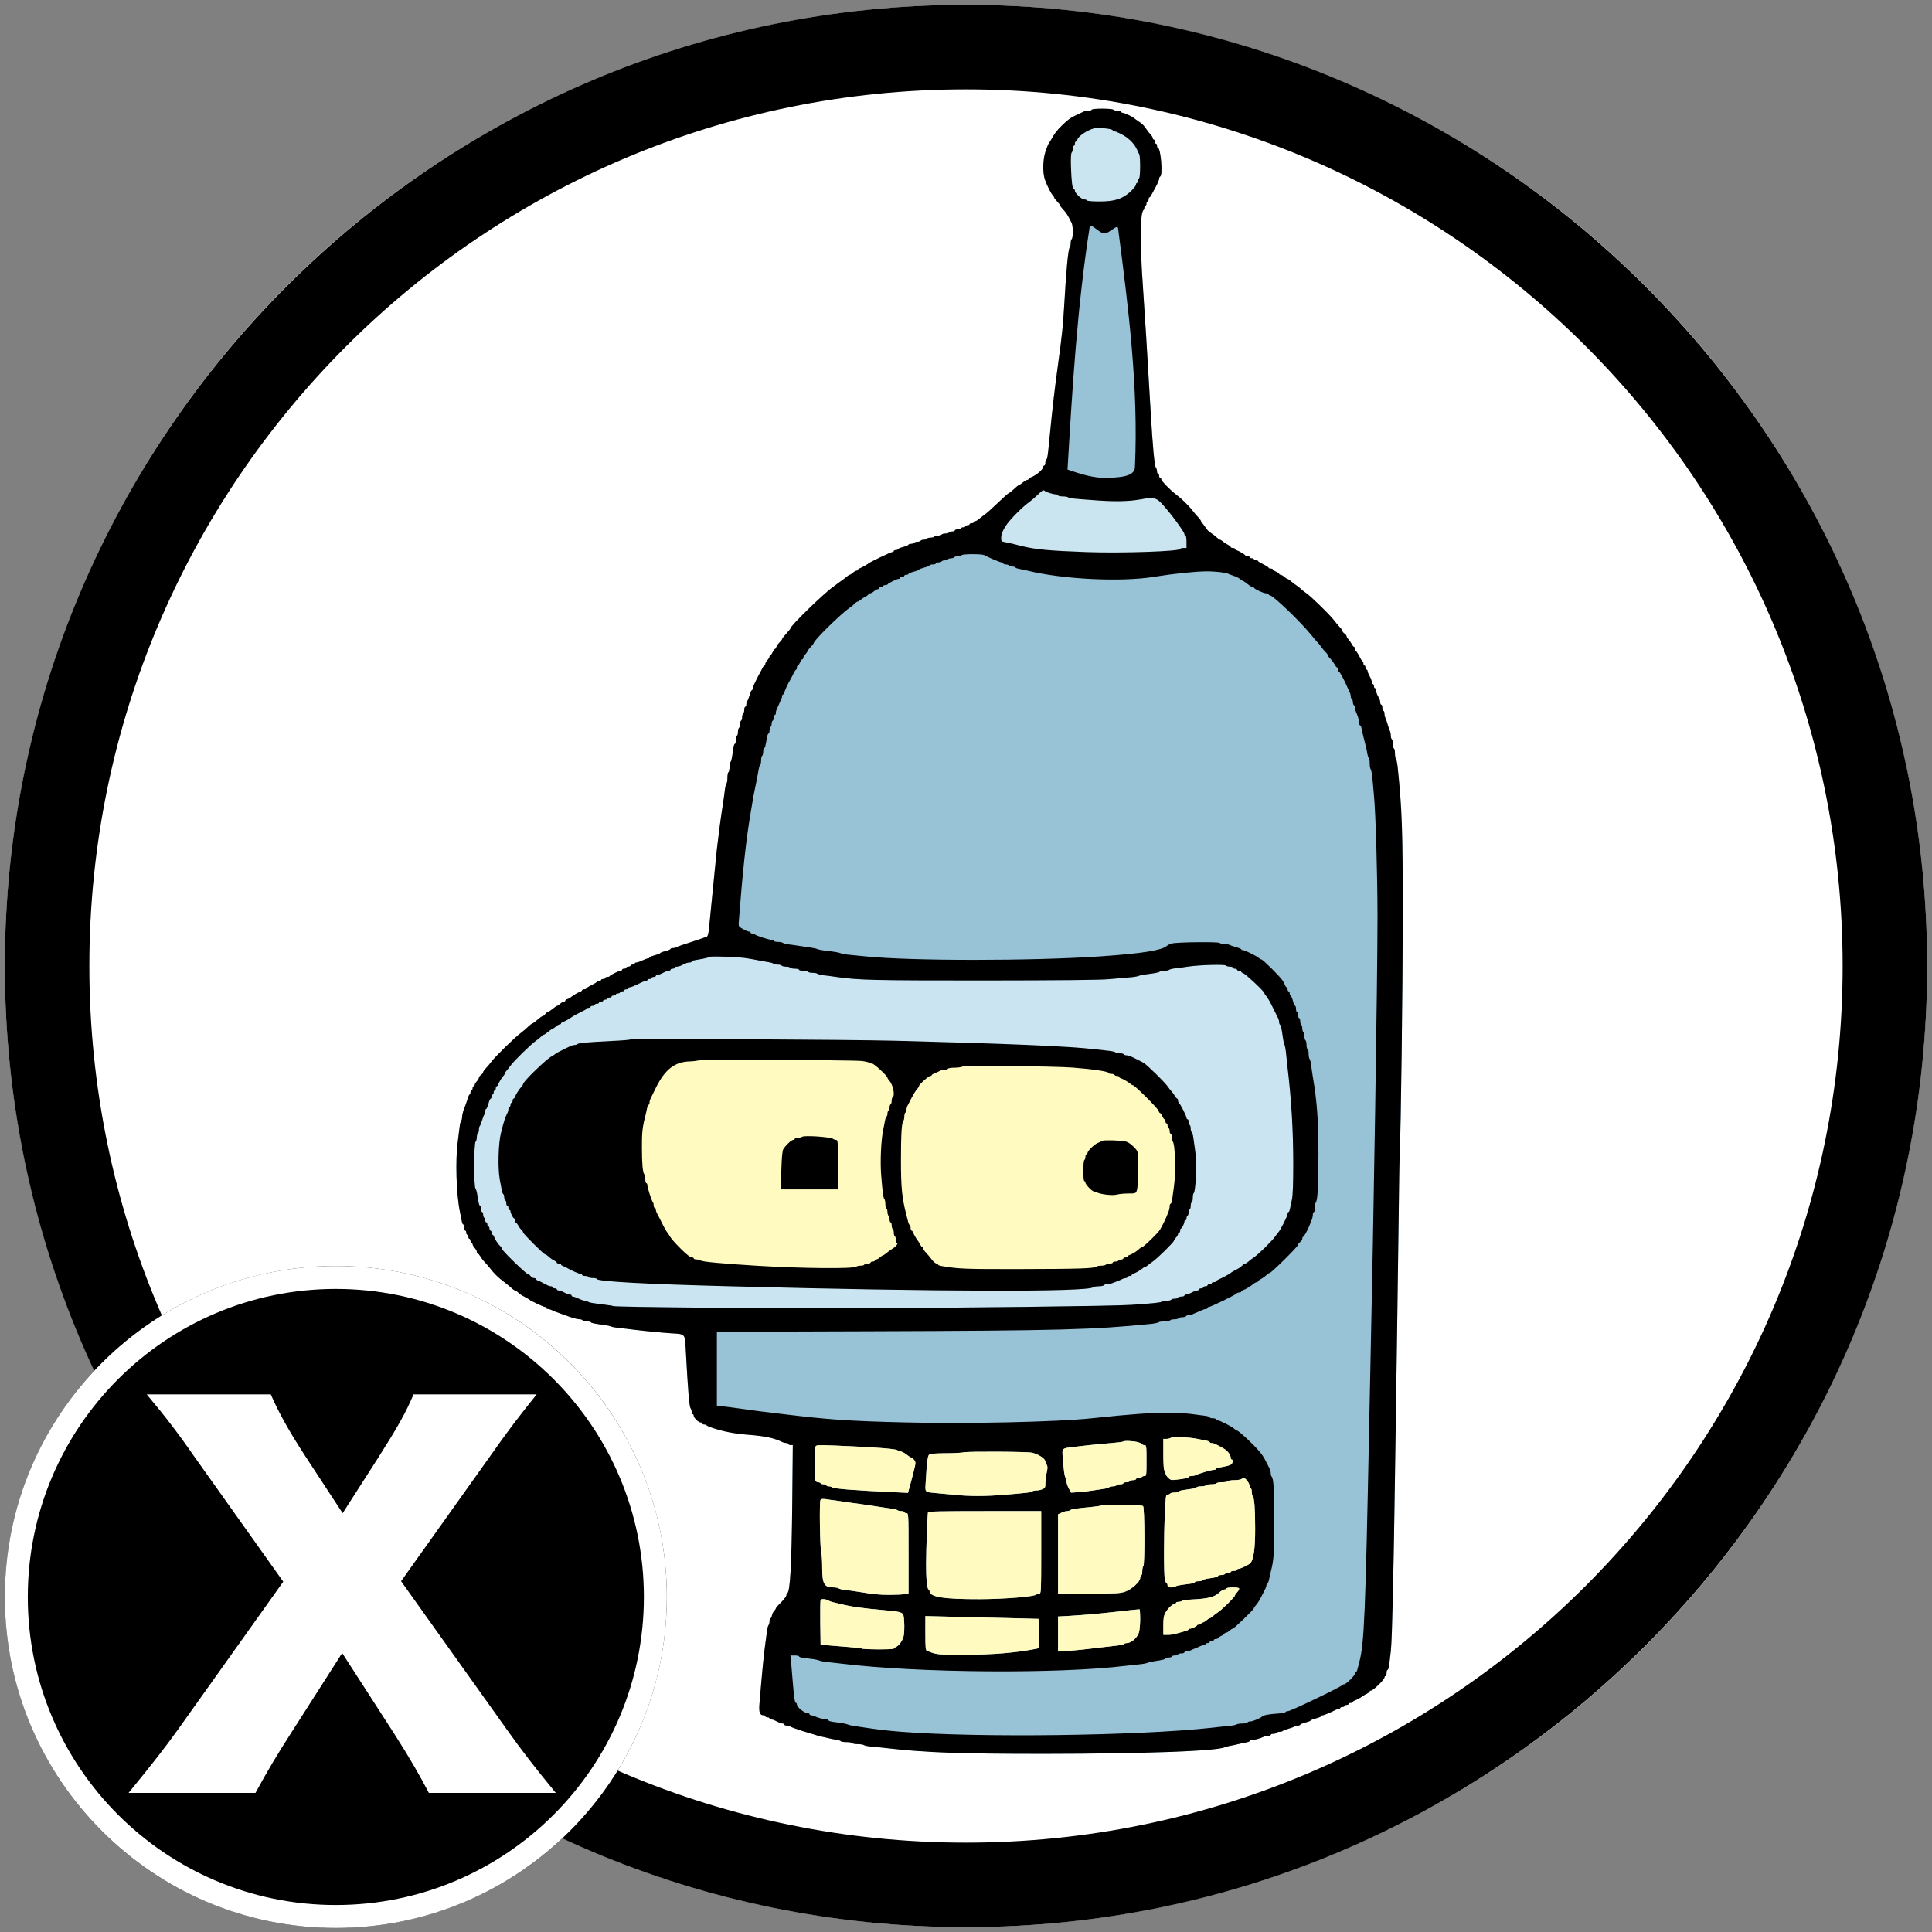 <?xml version="1.0" encoding="UTF-8" standalone="no"?>
<!DOCTYPE svg PUBLIC "-//W3C//DTD SVG 1.1//EN" "http://www.w3.org/Graphics/SVG/1.1/DTD/svg11.dtd">
<svg width="100%" height="100%" viewBox="0 0 800 800" version="1.1" xmlns="http://www.w3.org/2000/svg" xmlns:xlink="http://www.w3.org/1999/xlink" xml:space="preserve" xmlns:serif="http://www.serif.com/" style="fill-rule:evenodd;clip-rule:evenodd;stroke-linejoin:round;stroke-miterlimit:2;">
    <rect x="0" y="0" width="800" height="800" fill="#808080" stroke="none"/>
    <g id="Renderbot">
        <g id="BG">
            <circle cx="400" cy="400" r="398" style="fill:white;"/>
            <path d="M400,2C619.662,2 798,180.338 798,400C798,619.662 619.662,798 400,798C180.338,798 2,619.662 2,400C2,180.338 180.338,2 400,2ZM400,37C600.345,37 763,199.655 763,400C763,600.345 600.345,763 400,763C199.655,763 37,600.345 37,400C37,199.655 199.655,37 400,37Z"/>
        </g>
        <g transform="matrix(0.436,0,0,0.427,151.224,41.58)">
            <path d="M690,9C690,9.5 688.6,10 687,10C685.3,10 683.2,10.4 682.2,10.9C681.3,11.4 678.3,12.8 675.5,14.1C669.5,17 667.9,18.2 662,24C656.3,29.7 654.9,31.7 650.6,39.5C650,40.6 649.3,41.7 649,42C648.7,42.3 647.5,45.5 646.2,49.1C643.5,57.2 643.2,70.1 645.6,77C647.7,83 652.2,92 653.2,92C653.6,92 654,92.6 654,93.4C654,94.1 655.4,96.1 657,97.8C658.7,99.6 660,101.4 660,101.8C660,102.3 661.2,104 662.8,105.7C665.4,108.5 666.9,110.7 669,115C669.6,116.1 670.5,117.9 671,119C671.6,120.1 672,123.9 672,127.4C672,131 671.6,134.2 671,134.5C670.5,134.8 670,136.6 670,138.4C670,140.1 669.6,142 669.1,142.5C667.7,144 665.8,163.7 664,196.5C662.7,218.7 662,226.2 658,256C654.6,281.1 652.8,297.4 650,326.5C648.2,345.4 647.8,348 646.9,348C646.4,348 646,349.3 646,351C646,352.6 645.6,354 645,354C644.5,354 644,354.6 644,355.2C644,357.9 636.7,364.1 631.8,365.7C630.8,366 630,366.6 630,367.1C630,367.6 629.4,368 628.8,368C628.1,368 626.2,369.1 624.6,370.5C623,371.9 621.3,373 620.9,373C620.5,373 618.3,374.8 616,377C613.7,379.2 611.5,381 611,381C610.6,381 606,385.2 600.8,390.3C595.6,395.4 589.8,400.7 587.9,402C586,403.4 583.6,405.2 582.6,406.2C581.5,407.2 580,408 579.3,408C578.6,408 578,408.4 578,409C578,409.5 577.1,410 576,410C574.9,410 574,410.4 574,411C574,411.5 573.1,412 572,412C570.9,412 570,412.4 570,413C570,413.5 569.1,414 568.1,414C567,414 565.8,414.4 565.5,415C565.2,415.5 563.8,416 562.4,416C561.1,416 560,416.4 560,417C560,417.5 558.9,418 557.6,418C556.2,418 554.8,418.4 554.5,419C554.2,419.5 552.6,420 551,420C549.4,420 547.8,420.4 547.5,421C547.2,421.5 545.6,422 544,422C542.4,422 540.8,422.4 540.5,423C540.2,423.5 538.6,424 537,424C535.4,424 533.8,424.4 533.5,425C533.2,425.5 531.8,426 530.5,426C529.2,426 527.8,426.4 527.5,427C527.2,427.5 525.8,428 524.5,428C523.2,428 521.8,428.4 521.5,429C521.2,429.5 519.8,430 518.4,430C517.1,430 516,430.4 516,430.8C516,431.3 513.8,432.3 511,433C508.3,433.7 506,434.7 506,435.2C506,435.6 505.1,436 504,436C502.9,436 502,436.4 502,437C502,437.5 501.3,438 500.5,438C499.2,438 479.1,447.8 478,449C477.1,449.9 471.5,453.1 469.8,453.7C468.8,454 468,454.6 468,455.1C468,455.6 467.4,456 466.7,456C466,456 464.4,456.9 463.2,458C462,459.1 460.7,460 460.2,460C459.8,460 458.5,460.8 457.4,461.8C456.4,462.8 453.9,464.6 452,466C450.1,467.3 448.3,468.7 448,469C447.7,469.3 446,470.6 444.2,471.9C436,477.6 404,509.4 404,511.8C404,512.2 402.2,514.6 400,517C397.8,519.4 396,521.8 396,522.3C396,522.7 394.9,524.2 393.6,525.5C392.2,526.8 390.9,528.9 390.5,530C390.2,531.1 389.5,532 389.1,532C388.6,532 387.7,533.3 387,535C386.3,536.6 385.4,538 384.9,538C384.4,538 384,538.6 384,539.3C384,540 383.1,541.6 382,542.8C380.9,544 380,545.6 380,546.5C380,547.3 379.7,548 379.3,548C378.8,548 378,549 377.4,550.3C376.7,551.5 374.4,556.1 372.1,560.5C369.9,564.9 368,569.3 368,570.2C368,571.2 367.6,572 367.2,572C366.7,572 365.7,574.3 365,577.1C364.2,579.8 363.2,582.3 362.8,582.6C362.4,582.9 362,584.2 362,585.6C362,586.9 361.6,588 361,588C360.5,588 360,589.3 360,590.9C360,592.6 359.6,594.2 359,594.5C358.5,594.8 358,596.4 358,598C358,599.6 357.6,601.2 357,601.5C356.4,601.8 356,603.4 356,605C356,606.6 355.5,608.2 355,608.5C354.5,608.8 354,610.7 354,612.6C354,614.5 353.6,616 353,616C352.5,616 352,617.8 352,620C352,622.2 351.6,624 351.1,624C350.6,624 349.9,625.9 349.6,628.2C348.3,638.5 347.7,641 346.9,641.6C346.4,641.9 346,644.1 346,646.5C346,648.9 345.5,651.2 345,651.5C344.4,651.8 344,654.3 344,656.9C344,659.5 343.6,662 343.1,662.6C342.6,663.1 341.9,665.7 341.6,668.5C341.3,671.2 340.6,676.6 340,680.5C337.4,697.8 335.8,710.1 334,726C333.2,733.8 332.6,739.9 330,767C328.8,779.9 327.1,797.3 326.4,804.2C326.1,807.3 325.3,810.3 324.7,810.8C324,811.2 317.4,813.6 310,816C302.6,818.4 296.1,820.7 295.5,821.2C295,821.6 293.6,822 292.3,822C291,822 290,822.4 290,822.8C290,823.3 287.8,824.3 285,825C282.2,825.7 280,826.6 280,827C280,827.4 277.7,828.3 275,829C272.2,829.7 270,830.7 270,831.2C270,831.6 269.4,832 268.7,832C268,832 265.5,832.9 263.2,834C261,835.1 258.4,836 257.5,836C256.7,836 256,836.4 256,837C256,837.5 255.1,838 254,838C252.9,838 252,838.4 252,839C252,839.5 251.1,840 250,840C248.9,840 248,840.4 248,841C248,841.5 247.1,842 246,842C244.9,842 244,842.4 244,843C244,843.5 243.4,844 242.6,844C240.9,844 232.6,848.2 232.2,849.2C232,849.7 231,850 229.9,850C228.9,850 228,850.4 228,851C228,851.5 227.1,852 226,852C224.9,852 224,852.4 224,853C224,853.5 223.1,854 222,854C220.9,854 220,854.3 220,854.7C220,855.2 217.7,856.6 215,857.9C212.2,859.3 210,860.8 210,861.2C210,861.6 209.1,862 208,862C206.9,862 206,862.4 206,862.9C206,863.4 205.2,864 204.3,864.3C202.2,865 197.1,868 195.3,869.7C194.6,870.3 193.1,871.2 192,871.5C190.9,871.8 190,872.6 190,873.1C190,873.6 189.4,874 188.7,874C188,874 186.4,874.9 185.2,876C184,877.1 182.7,878 182.3,878C181.9,878 179.9,879.4 178,881C176.1,882.6 174,884 173.5,884C172.9,884 171.8,884.9 171,886C170.2,887.1 169.1,888 168.5,888C167.9,888 165.7,889.6 163.6,891.5C161.5,893.4 159.4,895 158.9,895C158.4,895 156.6,896.5 154.8,898.2C153,900 149.8,902.8 147.7,904.4C142.5,908.2 123.1,927.6 120,932C118.6,933.9 116.3,936.8 114.8,938.4C113.2,940 112,941.8 112,942.4C112,943 111.1,944.2 110,945C108.9,945.8 108,947 108,947.8C108,948.5 107.1,950 106,951.2C104.9,952.4 104,954 104,954.7C104,955.4 103.6,956 103,956C102.5,956 102,956.9 102,958C102,959.1 101.6,960 101,960C100.5,960 100,960.9 100,962C100,963.1 99.6,964 99.2,964C98.8,964 97.8,966.1 97.1,968.7C96.3,971.4 95.3,974.2 95,975C93.5,978.1 92,983.7 92,986.1C92,987.5 91.6,989 91.1,989.6C90.6,990.1 89.9,993 89.6,996C89.3,999 88.5,1005.3 87.9,1010C85.5,1027.6 86.5,1060.7 90,1078C90.6,1081 91.3,1085 91.7,1086.7C92,1088.5 92.6,1090 93.1,1090C93.6,1090 94,1091.3 94,1093C94,1094.6 94.5,1096 95,1096C95.6,1096 96,1096.9 96,1098C96,1099.1 96.5,1100 97,1100C97.6,1100 98,1100.9 98,1102C98,1103.1 98.5,1104 99,1104C99.6,1104 100,1104.9 100,1106C100,1107.1 100.5,1108 101,1108C101.6,1108 102,1108.6 102,1109.3C102,1110 102.9,1111.6 104,1112.8C105.1,1114 106,1115.6 106,1116.5C106,1117.3 106.4,1118 106.8,1118C107.2,1118 108.4,1119.4 109.4,1121C110.3,1122.7 112.1,1125.1 113.3,1126.3C114.5,1127.5 116.8,1130.2 118.4,1132.3C122,1137.2 126.8,1142 131.7,1145.6C133.7,1147.2 136.8,1149.7 138.4,1151.2C140,1152.8 141.7,1154 142.3,1154C142.8,1154 144,1154.8 144.9,1155.7C145.8,1156.7 147.4,1158 148.5,1158.6C153.5,1161.3 155.5,1162.5 156,1163C157.1,1164.1 169.4,1170 170.6,1170C171.4,1170 172,1170.4 172,1171C172,1171.5 172.7,1172 173.5,1172C174.3,1172 175.8,1172.4 176.8,1172.9C179.1,1174.1 182.8,1175.5 187,1177C188.9,1177.7 191.4,1178.5 192.5,1179C197.3,1180.8 201.8,1182 203.8,1182C204.9,1182 206.2,1182.4 206.5,1183C206.8,1183.5 208.6,1184 210.5,1184C212.4,1184 214.1,1184.4 214.4,1184.9C214.9,1185.7 217.4,1186.2 227.5,1187.6C229.7,1187.9 232.4,1188.5 233.5,1189C234.6,1189.5 238,1190.1 241,1190.4C244,1190.7 250.1,1191.4 254.5,1192C267.5,1193.6 281.9,1195 291,1195.6C304,1196.4 303.6,1195.9 304.4,1210.9C306.6,1252.6 307.8,1267.1 309.1,1268.4C309.6,1269 310,1270.4 310,1271.7C310,1273 310.5,1274 311,1274C311.6,1274 312,1274.7 312,1275.5C312,1277.5 316.5,1282 318.5,1282C319.3,1282 320,1282.4 320,1283C320,1283.5 320.9,1284 321.9,1284C323,1284 324,1284.4 324.2,1284.8C324.3,1285.2 327,1286.4 330,1287.4C340.9,1291 350.5,1292.9 364,1294C380.1,1295.3 388.4,1297.1 396.2,1301.1C397.2,1301.6 398.9,1302 400,1302C401.1,1302 402,1302.4 402,1303C402,1303.5 402.9,1304 404.1,1304L406.1,1304L405.6,1358.2C405,1419.9 403.6,1445.9 400.9,1447.6C400.4,1447.9 400,1448.9 400,1449.8C399.9,1450.7 397.7,1453.7 395,1456.5C392.2,1459.2 390,1461.9 390,1462.3C390,1462.8 389.3,1463.8 388.5,1464.7C387.6,1465.5 386.6,1467.5 386.3,1469.1C386,1470.7 385.4,1472 384.9,1472C384.4,1472 384,1473.3 384,1474.8C384,1476.3 383.6,1478 383.1,1478.5C382.6,1479.1 381.9,1481.7 381.6,1484.5C381.2,1487.2 380.5,1492.6 380,1496.5C378.6,1506.6 377,1523.1 374.4,1555.2C373.8,1563.3 374.8,1566 378.4,1566C379.3,1566 380,1566.4 380,1567C380,1567.5 380.9,1568 382,1568C383.1,1568 384,1568.4 384,1569C384,1569.5 384.7,1570 385.5,1570C386.3,1570 387.9,1570.4 389,1571C390.1,1571.5 391.9,1572.4 393,1573C394.1,1573.5 395.7,1574 396.5,1574C397.3,1574 398,1574.4 398,1575C398,1575.5 399,1576 400.3,1576C401.6,1576 403,1576.4 403.6,1576.8C404.1,1577.2 406.3,1578.2 408.5,1578.9C410.7,1579.6 413.4,1580.5 414.5,1581C415.6,1581.4 418.5,1582.3 421,1583C423.5,1583.7 426.4,1584.6 427.5,1585C428.6,1585.5 430.9,1586.1 432.5,1586.5C434.2,1586.8 437.3,1587.6 439.5,1588.1C441.7,1588.7 445.2,1589.4 447.3,1589.7C449.3,1590 451.3,1590.6 451.6,1591.1C451.9,1591.6 454.3,1592 457,1592C459.7,1592 462.2,1592.4 462.5,1593C462.8,1593.5 465.3,1594 467.9,1594C470.5,1594 473,1594.4 473.6,1594.9C474.1,1595.4 477.4,1596.1 481,1596.4C484.6,1596.7 491.6,1597.4 496.5,1598C532.3,1602.2 565.3,1603.4 645,1603.4C738.7,1603.3 808,1600.8 816.5,1597C817.6,1596.5 819.9,1595.9 821.5,1595.6C823.2,1595.4 826.5,1594.6 829,1594C831.5,1593.4 835,1592.6 836.8,1592.3C838.5,1592 840,1591.4 840,1590.9C840,1590.4 841,1590 842.2,1590C844.5,1590 850.3,1588.4 853.2,1586.9C854.2,1586.4 856.1,1586 857.5,1586C858.9,1586 860,1585.5 860,1585C860,1584.4 861.1,1584 862.4,1584C863.8,1584 865.2,1583.5 865.5,1583C865.8,1582.4 867.2,1582 868.5,1582C869.8,1582 871.1,1581.6 871.4,1581.2C871.7,1580.8 874.2,1579.8 877,1579C879.8,1578.2 882.3,1577.2 882.6,1576.8C882.9,1576.4 884.2,1576 885.6,1576C886.9,1576 888,1575.6 888,1575.2C888,1574.7 890.3,1573.7 893,1573C895.8,1572.3 898,1571.4 898,1571C898,1570.6 900.3,1569.7 903,1569C905.8,1568.3 908,1567.3 908,1566.8C908,1566.4 908.6,1566 909.3,1566C910.5,1566 917.3,1563.1 921.2,1561C922.2,1560.4 923.7,1560 924.5,1560C925.3,1560 926,1559.5 926,1559C926,1558.4 926.9,1558 928,1558C929.1,1558 930,1557.5 930,1557C930,1556.4 930.9,1556 932,1556C933.1,1556 934,1555.5 934,1555C934,1554.4 934.9,1554 936,1554C937.1,1554 938,1553.6 938,1553.1C938,1552.6 938.8,1552 939.8,1551.7C941.5,1551.1 947,1548 948,1547C948.3,1546.7 949.7,1545.9 951.3,1545.1C952.8,1544.3 954,1543.3 954,1542.8C954,1542.4 954.6,1542 955.4,1542C957.3,1542 968,1531.3 968,1529.4C968,1528.6 968.5,1528 969,1528C969.6,1528 970,1526.6 970,1525C970,1523.3 970.4,1522 970.9,1522C971.9,1522 972.5,1518.2 974.1,1503C975.3,1491.2 976.6,1432.6 978,1333.5C978.6,1291.7 979.5,1229.6 980,1195.5C980.5,1161.4 981.2,1110.8 981.5,1083C981.8,1055.2 982.2,1027.8 982.5,1022C983.7,994.4 985.3,861.3 985.4,791.5C985.4,707.2 984.7,687.3 980.5,646C980.1,642.4 979.4,639.1 978.9,638.5C978.4,638 978,635.7 978,633.4C978,631 977.6,628.8 977,628.5C976.5,628.2 976,626.1 976,624C976,621.9 975.6,619.8 975,619.5C974.5,619.2 974,617.6 974,615.9C974,614.3 973.6,612.2 973.1,611.2C972.6,610.3 971.7,607.5 971,605C970.3,602.5 969.4,599.7 968.9,598.8C968.4,597.8 968,595.9 968,594.5C968,593.1 967.6,592 967,592C966.5,592 966,590.6 966,589C966,587.3 965.6,586 965,586C964.5,586 964,585.1 964,584C964,582.9 963.6,581.1 963,580C962.5,578.9 961.6,577.1 961,576C960.5,574.9 960,573.1 960,572C960,570.9 959.6,570 959,570C958.5,570 958,569.1 958,568C958,566.9 957.6,566 957,566C956.5,566 956,565.1 956,564C956,562.9 955.1,560.5 954,558.5C952.9,556.5 952,554.3 952,553.5C952,552.7 951.6,552 951,552C950.5,552 950,551.1 950,550C950,548.9 949.6,548 949,548C948.5,548 948,547.1 948,546C948,544.9 947.7,544 947.3,544C946.8,544 945.4,541.7 944.1,539C942.7,536.2 941.2,534 940.8,534C940.4,534 940,533.1 940,532C940,530.9 939.6,530 939.2,530C938.7,530 937.7,528.8 936.9,527.2C936.1,525.7 934.7,523.6 933.8,522.6C932.8,521.5 932,520.1 932,519.5C932,518.9 931.1,517.8 930,517C928.9,516.2 928,515 928,514.4C928,513.8 926.8,512 925.2,510.4C923.7,508.8 921.4,505.9 920,504C916.7,499.4 898.5,481.2 894,478C892.1,476.7 889.8,474.9 889,474C888.2,473.1 885.9,471.3 884,470C882.1,468.6 879.6,466.8 878.6,465.8C877.5,464.8 876.2,464 875.8,464C875.3,464 874,463.1 872.8,462C871.6,460.9 870,460 869.3,460C868.6,460 868,459.6 868,459.1C868,458.6 866.7,457.7 865,457C863.4,456.3 862,455.4 862,454.9C862,454.4 861.1,454 860,454C858.9,454 858,453.6 858,453.2C858,452.8 855.8,451.3 853,449.9C850.3,448.6 848,447.2 848,446.7C848,446.3 847.1,446 846,446C844.9,446 844,445.5 844,445C844,444.4 843.1,444 842,444C840.9,444 840,443.5 840,443C840,442.4 839.1,442 838.1,442C837,442 836,441.7 835.8,441.2C835.4,440.3 830.1,437.1 827.8,436.3C826.8,436 826,435.4 826,434.9C826,434.4 825.1,434 824,434C822.9,434 822,433.6 822,433.2C822,432.7 820.8,431.7 819.3,430.9C817.7,430.1 815.6,428.7 814.6,427.7C813.5,426.8 812.2,426 811.8,426C811.3,426 809.8,424.9 808.5,423.6C807.1,422.2 804.7,420.4 803.1,419.4C801.5,418.5 799.1,416 797.9,413.9C796.6,411.8 795.2,410 794.8,410C794.3,410 794,409.4 794,408.6C794,407.9 792.8,406 791.3,404.4C789.7,402.8 787.2,399.7 785.5,397.5C782.1,392.9 775,385.9 770,382.1C764.8,378.2 756,368.9 756,367.4C756,366.6 755.6,366 755,366C754.5,366 754,365.1 754,364C754,362.9 753.6,362 753,362C752.5,362 752,361 752,359.7C752,358.4 751.6,357 751.1,356.5C749.6,354.9 748,337.2 746,302.5C742.8,246 740.5,208.4 737.9,169.5C736.6,150.3 736.4,117.7 737.5,111.2C737.9,108.9 738.6,106.7 739.1,106.4C739.6,106.1 740,105 740,103.9C740,102.9 740.5,102 741,102C741.6,102 742,101.1 742,100C742,98.9 742.5,98 743,98C743.6,98 744,97.1 744,96C744,94.9 744.3,94 744.8,94C745.2,94 746,93 746.6,91.7C747.2,90.5 749.1,86.9 750.9,83.6C752.6,80.4 754,77 754,76C754,75 754.5,74 755,73.8C757.7,72.9 755.6,46 752.8,46C752.4,46 752,45.1 752,44C752,42.9 751.6,42 751,42C750.5,42 750,41.1 750,40C750,38.9 749.6,38 749,38C748.5,38 748,37.4 748,36.7C748,36 747.2,34.5 746.2,33.4C745.2,32.4 743.3,29.9 742,28C739,23.6 738.3,23 734,20C732.1,18.7 730.3,17.3 730,17C729,15.9 720.8,12 719.4,12C718.6,12 718,11.5 718,11C718,10.4 716.5,10 714.6,10C712.7,10 710.8,9.5 710.5,9C710.2,8.4 705.5,8 699.9,8C694,8 690,8.4 690,9Z" style="fill:rgb(152,194,214);"/>
            <path d="M342.275,830.387C350.2,830.675 358.9,831.25 362.5,831.9C365.8,832.4 371,833.4 374,834C377,834.6 381.2,835.4 383.3,835.7C385.3,836 387.3,836.6 387.6,837.1C387.9,837.6 389.6,838 391.5,838C393.4,838 395.2,838.4 395.5,839C395.8,839.5 397.6,840 399.5,840C401.4,840 403.2,840.4 403.5,841C403.8,841.5 405.9,842 408.1,842C410.2,842 412,842.4 412,843C412,843.5 413.8,844 415.9,844C418.1,844 420.2,844.4 420.5,845C420.8,845.5 422.8,846 424.9,846C426.9,846 429,846.4 429.5,846.9C430.1,847.4 432.8,848.1 435.5,848.4C438.3,848.7 443.7,849.4 447.5,850C469,853.1 480.6,853.4 587,853.4C661.4,853.3 698.4,853 707,852.1C713.9,851.5 722.4,850.7 726,850.4C729.6,850.2 733.4,849.5 734.5,849C735.6,848.5 738.4,847.9 740.8,847.6C751.3,846.2 753.6,845.7 754.5,844.9C754.75,844.65 755.375,844.425 756.188,844.263L761.813,843.737C762.625,843.575 763.25,843.35 763.5,843.1C764.1,842.6 766.8,841.9 769.5,841.6C772.3,841.3 777.9,840.6 782,839.9C793,838.3 816.1,837.7 817.3,838.9C817.9,839.5 819.7,840 821.2,840C822.7,840 824,840.4 824,841C824,841.5 824.9,842 826,842C827.1,842 828,842.4 828,843C828,843.5 828.9,844 830,844C831.1,844 832,844.4 832,844.9C832,845.4 832.9,846.2 834.1,846.5C836.4,847.3 854,864.2 854,865.7C854,866.2 854.8,867.5 855.8,868.6C856.8,869.6 859.6,874.6 861.9,879.5C864.3,884.5 866.6,889.3 867.1,890.2C867.6,891.2 868,892.9 868,893.9C868,895 868.4,896.1 868.9,896.4C869.7,897 870.3,899.6 871.6,909.2C871.9,911.6 872.5,914.4 873,915.5C873.5,916.6 874.2,920.2 874.5,923.5C874.8,926.8 875.5,933.3 876,938C879.7,969.9 881.3,998.1 881.4,1030.5C881.4,1050.1 881,1061.4 880.2,1065.5C879.5,1068.8 878.7,1073 878.3,1074.7C878,1076.5 877.4,1078 876.9,1078C876.4,1078 876,1078.9 876,1079.9C876,1081.9 868.8,1096.3 867,1098C866.7,1098.3 865.3,1100.1 864,1102C860.8,1106.5 848.5,1118.8 844,1122C842.1,1123.3 839.6,1125.2 838.6,1126.2C837.5,1127.2 836.2,1128 835.7,1128C835.2,1128 834,1128.8 833.1,1129.7C832.2,1130.7 830.6,1132 829.5,1132.6C824.5,1135.3 822.5,1136.5 822,1137C821.1,1137.9 815.5,1141.1 811.8,1142.8C809.7,1143.7 808,1144.8 808,1145.2C808,1145.7 807.1,1146 806,1146C804.9,1146 804,1146.4 804,1147C804,1147.5 803.1,1148 802,1148C800.9,1148 800,1148.4 800,1149C800,1149.5 799.1,1150 798,1150C796.9,1150 796,1150.4 796,1151C796,1151.5 795.1,1152 794,1152C792.9,1152 792,1152.4 792,1153C792,1153.5 791.3,1154 790.5,1154C789.7,1154 788.1,1154.4 787,1155C785.9,1155.5 784.1,1156.4 783,1157C781.9,1157.5 780.3,1158 779.5,1158C778.7,1158 778,1158.4 778,1159C778,1159.5 776.7,1160 775,1160C773.4,1160 772,1160.4 772,1161C772,1161.5 770.7,1162 769.1,1162C767.4,1162 765.8,1162.4 765.5,1163C765.2,1163.6 763.2,1164 761.1,1164C759.1,1164 757,1164.4 756.5,1164.9C755.5,1165.8 749,1166.5 727.5,1168C710.6,1169.2 569.1,1170.9 462.5,1171.3C378.7,1171.5 237.3,1170.2 235.6,1169.2C235.1,1168.9 231.7,1168.3 228.1,1167.9C214.9,1166.2 212.5,1165.8 211.6,1164.9C211,1164.4 209.8,1164 208.8,1164C207.7,1164 205,1163.1 202.8,1162C200.5,1160.9 198,1160 197.3,1160C196.6,1160 196,1159.5 196,1159C196,1158.4 195.3,1158 194.5,1158C193.7,1158 192.1,1157.6 191,1157C189.9,1156.5 188.1,1155.6 187,1155C185.9,1154.5 184.3,1154 183.5,1154C182.7,1154 182,1153.5 182,1153C182,1152.4 181.1,1152 180,1152C178.9,1152 178,1151.5 178,1151C178,1150.4 177.3,1150 176.5,1150C174.9,1150 173.3,1149.3 168.5,1146.6C166.9,1145.6 164.7,1144.6 163.7,1144.3C162.8,1144 162,1143.4 162,1142.9C162,1142.4 161.2,1142 160.2,1142C159.2,1142 157.8,1141.1 157,1140C156.2,1138.9 155,1138 154.3,1138C152.7,1138 130,1115.4 130,1113.9C130,1113.2 129.2,1112 128.3,1111.1C126.3,1109.3 123.1,1104.4 122.3,1101.7C122,1100.8 121.4,1100 120.9,1100C120.4,1100 120,1099.1 120,1098C120,1096.9 119.6,1096 119,1096C118.5,1096 118,1095.1 118,1094C118,1092.9 117.6,1092 117,1092C116.5,1092 116,1091.1 116,1090C116,1088.9 115.6,1088 115,1088C114.5,1088 114,1087.1 114,1086.1C114,1085 113.6,1083.8 113,1083.5C112.5,1083.2 112,1081.8 112,1080.4C112,1079.1 111.6,1078 111,1078C110.5,1078 110,1076.6 110,1075C110,1073.3 109.6,1072 109.1,1072C108.3,1072 107.6,1069.3 106.3,1060.5C106,1058.3 105.3,1055.9 104.7,1055.2C103.1,1053.3 103.2,1011.4 104.8,1009.8C105.5,1009.1 106,1007.1 106,1005.4C106,1003.6 106.5,1001.8 107,1001.5C107.6,1001.2 108,999.6 108,998C108,996.4 108.4,994.9 108.8,994.6C109.2,994.3 110.2,991.8 111,989C111.8,986.2 112.8,983.7 113.2,983.4C113.6,983.1 114,981.8 114,980.4C114,979.1 114.4,978 114.8,978C115.3,978 116.3,975.7 117,973C117.7,970.2 118.7,968 119.2,968C119.6,968 120,967.1 120,966C120,964.9 120.5,964 121,964C121.6,964 122,963.1 122,962C122,960.9 122.5,960 123,960C123.6,960 124,959.1 124,958C124,956.9 124.4,956 124.9,956C125.4,956 126,955.2 126.3,954.2C127,952.1 130,947.1 131.8,945.2C132.4,944.5 133,943.5 133,943C133,942.5 133.6,941.5 134.3,940.8C135,940.1 136.7,937.9 138,936C141.2,931.4 157.5,915.2 162,912C163.9,910.7 166.2,908.8 167.1,907.8C168,906.8 169.1,906 169.6,906C170.1,906 172.1,904.6 174,903C175.9,901.4 177.9,900 178.3,900C178.7,900 180,899.1 181.2,898C182.4,896.9 184,896 184.7,896C185.4,896 186,895.6 186,895.1C186,894.6 186.8,894 187.8,893.7C189.5,893.1 195,890 196,889C196.6,888.4 204.6,884 207.7,882.5C209,882 210,881.2 210,880.7C210,880.3 210.9,880 212,880C213.1,880 214,879.5 214,879C214,878.4 214.9,878 216,878C217.1,878 218,877.5 218,877C218,876.4 218.9,876 220,876C221.1,876 222,875.5 222,875C222,874.4 222.9,874 224,874C225.1,874 226,873.5 226,873C226,872.4 226.9,872 228,872C229.1,872 230,871.5 230,871C230,870.4 230.9,870 232,870C233.1,870 234,869.5 234,869C234,868.4 234.9,868 236,868C237.1,868 238,867.5 238,867C238,866.4 238.9,866 240,866C241.1,866 242,865.5 242,865C242,864.4 242.9,864 244,864C245.1,864 246,863.5 246,863C246,862.4 246.9,862 248,862C249.1,862 250,861.5 250,861C250,860.4 250.6,860 251.4,860C252.6,860 255.8,858.6 263.2,854.9C264.2,854.4 265.7,854 266.5,854C267.3,854 268,853.5 268,853C268,852.4 268.9,852 270,852C271.1,852 272,851.5 272,851C272,850.4 272.9,850 274,850C275.1,850 276,849.5 276,849C276,848.4 276.7,848 277.5,848C278.3,848 280,847.5 281.3,846.8C286,844.4 287,844 288.5,844C289.3,844 290,843.5 290,843C290,842.4 290.9,842 292,842C293.1,842 294,841.5 294,841C294,840.4 294.9,840 296,840C297.1,840 299,839.5 300.3,838.8C305.1,836.4 306,836 308,836C309.1,836 310,835.6 310,835.1C310,834.6 311.5,834 313.3,833.7C322.1,832.2 326.1,831.3 326.7,830.6C326.95,830.35 328.862,830.225 331.703,830.198L342.275,830.387Z" style="fill:rgb(202,229,241);"/>
            <path d="M699.015,929L256,919L250,1136L711,1137C711,1137 781,1101 782,1041C783.733,937.014 699.015,929 699.015,929Z" style="fill:rgb(255,250,191);"/>
            <path d="M749,375L642,373L592,431L694,451L794,438L749,375Z" style="fill:rgb(202,229,240);"/>
            <g transform="matrix(1.066,0,0,1.095,-48.882,-9.838)">
                <ellipse cx="705" cy="67" rx="38" ry="37" style="fill:rgb(202,229,240);"/>
            </g>
            <g transform="matrix(0.1,0,0,-0.1,0,1638)">
                <path d="M6900,16290C6900,16285 6886,16280 6870,16280C6853,16280 6832,16276 6822,16271C6813,16266 6783,16252 6755,16239C6695,16210 6679,16198 6620,16140C6563,16083 6549,16063 6506,15985C6500,15974 6493,15963 6490,15960C6487,15957 6475,15925 6462,15889C6435,15808 6432,15679 6456,15610C6477,15550 6522,15460 6532,15460C6536,15460 6540,15454 6540,15446C6540,15439 6554,15419 6570,15402C6587,15384 6600,15366 6600,15362C6600,15357 6612,15340 6628,15323C6654,15295 6669,15273 6690,15230C6696,15219 6705,15201 6710,15190C6716,15179 6720,15141 6720,15106C6720,15070 6716,15038 6710,15035C6705,15032 6700,15014 6700,14996C6700,14979 6696,14960 6691,14955C6677,14940 6658,14743 6640,14415C6627,14193 6620,14118 6580,13820C6546,13569 6528,13406 6500,13115C6482,12926 6478,12900 6469,12900C6464,12900 6460,12887 6460,12870C6460,12854 6456,12840 6450,12840C6445,12840 6440,12834 6440,12828C6440,12801 6367,12739 6318,12723C6308,12720 6300,12714 6300,12709C6300,12704 6294,12700 6288,12700C6281,12700 6262,12689 6246,12675C6230,12661 6213,12650 6209,12650C6205,12650 6183,12632 6160,12610C6137,12588 6115,12570 6110,12570C6106,12570 6060,12528 6008,12477C5956,12426 5898,12373 5879,12360C5860,12346 5836,12328 5826,12318C5815,12308 5800,12300 5793,12300C5786,12300 5780,12296 5780,12290C5780,12285 5771,12280 5760,12280C5749,12280 5740,12276 5740,12270C5740,12265 5731,12260 5720,12260C5709,12260 5700,12256 5700,12250C5700,12245 5691,12240 5681,12240C5670,12240 5658,12236 5655,12230C5652,12225 5638,12220 5624,12220C5611,12220 5600,12216 5600,12210C5600,12205 5589,12200 5576,12200C5562,12200 5548,12196 5545,12190C5542,12185 5526,12180 5510,12180C5494,12180 5478,12176 5475,12170C5472,12165 5456,12160 5440,12160C5424,12160 5408,12156 5405,12150C5402,12145 5386,12140 5370,12140C5354,12140 5338,12136 5335,12130C5332,12125 5318,12120 5305,12120C5292,12120 5278,12116 5275,12110C5272,12105 5258,12100 5245,12100C5232,12100 5218,12096 5215,12090C5212,12085 5198,12080 5184,12080C5171,12080 5160,12076 5160,12072C5160,12067 5138,12057 5110,12050C5083,12043 5060,12033 5060,12028C5060,12024 5051,12020 5040,12020C5029,12020 5020,12016 5020,12010C5020,12005 5013,12000 5005,12000C4992,12000 4791,11902 4780,11890C4771,11881 4715,11849 4698,11843C4688,11840 4680,11834 4680,11829C4680,11824 4674,11820 4667,11820C4660,11820 4644,11811 4632,11800C4620,11789 4607,11780 4602,11780C4598,11780 4585,11772 4574,11762C4564,11752 4539,11734 4520,11720C4501,11707 4483,11693 4480,11690C4477,11687 4460,11674 4442,11661C4360,11604 4040,11286 4040,11262C4040,11258 4022,11234 4000,11210C3978,11186 3960,11162 3960,11157C3960,11153 3949,11138 3936,11125C3922,11112 3909,11091 3905,11080C3902,11069 3895,11060 3891,11060C3886,11060 3877,11047 3870,11030C3863,11014 3854,11000 3849,11000C3844,11000 3840,10994 3840,10987C3840,10980 3831,10964 3820,10952C3809,10940 3800,10924 3800,10915C3800,10907 3797,10900 3793,10900C3788,10900 3780,10890 3774,10877C3767,10865 3744,10819 3721,10775C3699,10731 3680,10687 3680,10678C3680,10668 3676,10660 3672,10660C3667,10660 3657,10637 3650,10609C3642,10582 3632,10557 3628,10554C3624,10551 3620,10538 3620,10524C3620,10511 3616,10500 3610,10500C3605,10500 3600,10487 3600,10471C3600,10454 3596,10438 3590,10435C3585,10432 3580,10416 3580,10400C3580,10384 3576,10368 3570,10365C3564,10362 3560,10346 3560,10330C3560,10314 3555,10298 3550,10295C3545,10292 3540,10273 3540,10254C3540,10235 3536,10220 3530,10220C3525,10220 3520,10202 3520,10180C3520,10158 3516,10140 3511,10140C3506,10140 3499,10121 3496,10098C3483,9995 3477,9970 3469,9964C3464,9961 3460,9939 3460,9915C3460,9891 3455,9868 3450,9865C3444,9862 3440,9837 3440,9811C3440,9785 3436,9760 3431,9754C3426,9749 3419,9723 3416,9695C3413,9668 3406,9614 3400,9575C3374,9402 3358,9279 3340,9120C3332,9042 3326,8981 3300,8710C3288,8581 3271,8407 3264,8338C3261,8307 3253,8277 3247,8272C3240,8268 3174,8244 3100,8220C3026,8196 2961,8173 2955,8168C2950,8164 2936,8160 2923,8160C2910,8160 2900,8156 2900,8152C2900,8147 2878,8137 2850,8130C2822,8123 2800,8114 2800,8110C2800,8106 2777,8097 2750,8090C2722,8083 2700,8073 2700,8068C2700,8064 2694,8060 2687,8060C2680,8060 2655,8051 2632,8040C2610,8029 2584,8020 2575,8020C2567,8020 2560,8016 2560,8010C2560,8005 2551,8000 2540,8000C2529,8000 2520,7996 2520,7990C2520,7985 2511,7980 2500,7980C2489,7980 2480,7976 2480,7970C2480,7965 2471,7960 2460,7960C2449,7960 2440,7956 2440,7950C2440,7945 2434,7940 2426,7940C2409,7940 2326,7898 2322,7888C2320,7883 2310,7880 2299,7880C2289,7880 2280,7876 2280,7870C2280,7865 2271,7860 2260,7860C2249,7860 2240,7856 2240,7850C2240,7845 2231,7840 2220,7840C2209,7840 2200,7837 2200,7833C2200,7828 2177,7814 2150,7801C2122,7787 2100,7772 2100,7768C2100,7764 2091,7760 2080,7760C2069,7760 2060,7756 2060,7751C2060,7746 2052,7740 2043,7737C2022,7730 1971,7700 1953,7683C1946,7677 1931,7668 1920,7665C1909,7662 1900,7654 1900,7649C1900,7644 1894,7640 1887,7640C1880,7640 1864,7631 1852,7620C1840,7609 1827,7600 1823,7600C1819,7600 1799,7586 1780,7570C1761,7554 1740,7540 1735,7540C1729,7540 1718,7531 1710,7520C1702,7509 1691,7500 1685,7500C1679,7500 1657,7484 1636,7465C1615,7446 1594,7430 1589,7430C1584,7430 1566,7415 1548,7398C1530,7380 1498,7352 1477,7336C1425,7298 1231,7104 1200,7060C1186,7041 1163,7012 1148,6996C1132,6980 1120,6962 1120,6956C1120,6950 1111,6938 1100,6930C1089,6922 1080,6910 1080,6902C1080,6895 1071,6880 1060,6868C1049,6856 1040,6840 1040,6833C1040,6826 1036,6820 1030,6820C1025,6820 1020,6811 1020,6800C1020,6789 1016,6780 1010,6780C1005,6780 1000,6771 1000,6760C1000,6749 996,6740 992,6740C988,6740 978,6719 971,6693C963,6666 953,6638 950,6630C935,6599 920,6543 920,6519C920,6505 916,6490 911,6484C906,6479 899,6450 896,6420C893,6390 885,6327 879,6280C855,6104 865,5773 900,5600C906,5570 913,5530 917,5513C920,5495 926,5480 931,5480C936,5480 940,5467 940,5450C940,5434 945,5420 950,5420C956,5420 960,5411 960,5400C960,5389 965,5380 970,5380C976,5380 980,5371 980,5360C980,5349 985,5340 990,5340C996,5340 1000,5331 1000,5320C1000,5309 1005,5300 1010,5300C1016,5300 1020,5294 1020,5287C1020,5280 1029,5264 1040,5252C1051,5240 1060,5224 1060,5215C1060,5207 1064,5200 1068,5200C1072,5200 1084,5186 1094,5170C1103,5153 1121,5129 1133,5117C1145,5105 1168,5078 1184,5057C1220,5008 1268,4960 1317,4924C1337,4908 1368,4883 1384,4868C1400,4852 1417,4840 1423,4840C1428,4840 1440,4832 1449,4823C1458,4813 1474,4800 1485,4794C1535,4767 1555,4755 1560,4750C1571,4739 1694,4680 1706,4680C1714,4680 1720,4676 1720,4670C1720,4665 1727,4660 1735,4660C1743,4660 1758,4656 1768,4651C1791,4639 1828,4625 1870,4610C1889,4603 1914,4595 1925,4590C1973,4572 2018,4560 2038,4560C2049,4560 2062,4556 2065,4550C2068,4545 2086,4540 2105,4540C2124,4540 2141,4536 2144,4531C2149,4523 2174,4518 2275,4504C2297,4501 2324,4495 2335,4490C2346,4485 2380,4479 2410,4476C2440,4473 2501,4466 2545,4460C2675,4444 2819,4430 2910,4424C3040,4416 3036,4421 3044,4271C3066,3854 3078,3709 3091,3696C3096,3690 3100,3676 3100,3663C3100,3650 3105,3640 3110,3640C3116,3640 3120,3633 3120,3625C3120,3605 3165,3560 3185,3560C3193,3560 3200,3556 3200,3550C3200,3545 3209,3540 3219,3540C3230,3540 3240,3536 3242,3532C3243,3528 3270,3516 3300,3506C3409,3470 3505,3451 3640,3440C3801,3427 3884,3409 3962,3369C3972,3364 3989,3360 4000,3360C4011,3360 4020,3356 4020,3350C4020,3345 4029,3340 4041,3340L4061,3340L4056,2798C4050,2181 4036,1921 4009,1904C4004,1901 4000,1891 4000,1882C3999,1873 3977,1843 3950,1815C3922,1788 3900,1761 3900,1757C3900,1752 3893,1742 3885,1733C3876,1725 3866,1705 3863,1689C3860,1673 3854,1660 3849,1660C3844,1660 3840,1647 3840,1632C3840,1617 3836,1600 3831,1595C3826,1589 3819,1563 3816,1535C3812,1508 3805,1454 3800,1415C3786,1314 3770,1149 3744,828C3738,747 3748,720 3784,720C3793,720 3800,716 3800,710C3800,705 3809,700 3820,700C3831,700 3840,696 3840,690C3840,685 3847,680 3855,680C3863,680 3879,676 3890,670C3901,665 3919,656 3930,650C3941,645 3957,640 3965,640C3973,640 3980,636 3980,630C3980,625 3990,620 4003,620C4016,620 4030,616 4036,612C4041,608 4063,598 4085,591C4107,584 4134,575 4145,570C4156,566 4185,557 4210,550C4235,543 4264,534 4275,530C4286,525 4309,519 4325,515C4342,512 4373,504 4395,499C4417,493 4452,486 4473,483C4493,480 4513,474 4516,469C4519,464 4543,460 4570,460C4597,460 4622,456 4625,450C4628,445 4653,440 4679,440C4705,440 4730,436 4736,431C4741,426 4774,419 4810,416C4846,413 4916,406 4965,400C5323,358 5653,346 6450,346C7387,347 8080,372 8165,410C8176,415 8199,421 8215,424C8232,426 8265,434 8290,440C8315,446 8350,454 8368,457C8385,460 8400,466 8400,471C8400,476 8410,480 8422,480C8445,480 8503,496 8532,511C8542,516 8561,520 8575,520C8589,520 8600,525 8600,530C8600,536 8611,540 8624,540C8638,540 8652,545 8655,550C8658,556 8672,560 8685,560C8698,560 8711,564 8714,568C8717,572 8742,582 8770,590C8798,598 8823,608 8826,612C8829,616 8842,620 8856,620C8869,620 8880,624 8880,628C8880,633 8903,643 8930,650C8958,657 8980,666 8980,670C8980,674 9003,683 9030,690C9058,697 9080,707 9080,712C9080,716 9086,720 9093,720C9105,720 9173,749 9212,770C9222,776 9237,780 9245,780C9253,780 9260,785 9260,790C9260,796 9269,800 9280,800C9291,800 9300,805 9300,810C9300,816 9309,820 9320,820C9331,820 9340,825 9340,830C9340,836 9349,840 9360,840C9371,840 9380,844 9380,849C9380,854 9388,860 9398,863C9415,869 9470,900 9480,910C9483,913 9497,921 9513,929C9528,937 9540,947 9540,952C9540,956 9546,960 9554,960C9573,960 9680,1067 9680,1086C9680,1094 9685,1100 9690,1100C9696,1100 9700,1114 9700,1130C9700,1147 9704,1160 9709,1160C9719,1160 9725,1198 9741,1350C9753,1468 9766,2054 9780,3045C9786,3463 9795,4084 9800,4425C9805,4766 9812,5272 9815,5550C9818,5828 9822,6102 9825,6160C9837,6436 9853,7767 9854,8465C9854,9308 9847,9507 9805,9920C9801,9956 9794,9989 9789,9995C9784,10000 9780,10023 9780,10046C9780,10070 9776,10092 9770,10095C9765,10098 9760,10119 9760,10140C9760,10161 9756,10182 9750,10185C9745,10188 9740,10204 9740,10221C9740,10237 9736,10258 9731,10268C9726,10277 9717,10305 9710,10330C9703,10355 9694,10383 9689,10392C9684,10402 9680,10421 9680,10435C9680,10449 9676,10460 9670,10460C9665,10460 9660,10474 9660,10490C9660,10507 9656,10520 9650,10520C9645,10520 9640,10529 9640,10540C9640,10551 9636,10569 9630,10580C9625,10591 9616,10609 9610,10620C9605,10631 9600,10649 9600,10660C9600,10671 9596,10680 9590,10680C9585,10680 9580,10689 9580,10700C9580,10711 9576,10720 9570,10720C9565,10720 9560,10729 9560,10740C9560,10751 9551,10775 9540,10795C9529,10815 9520,10837 9520,10845C9520,10853 9516,10860 9510,10860C9505,10860 9500,10869 9500,10880C9500,10891 9496,10900 9490,10900C9485,10900 9480,10909 9480,10920C9480,10931 9477,10940 9473,10940C9468,10940 9454,10963 9441,10990C9427,11018 9412,11040 9408,11040C9404,11040 9400,11049 9400,11060C9400,11071 9396,11080 9392,11080C9387,11080 9377,11092 9369,11108C9361,11123 9347,11144 9338,11154C9328,11165 9320,11179 9320,11185C9320,11191 9311,11202 9300,11210C9289,11218 9280,11230 9280,11236C9280,11242 9268,11260 9252,11276C9237,11292 9214,11321 9200,11340C9167,11386 8985,11568 8940,11600C8921,11613 8898,11631 8890,11640C8882,11649 8859,11667 8840,11680C8821,11694 8796,11712 8786,11722C8775,11732 8762,11740 8758,11740C8753,11740 8740,11749 8728,11760C8716,11771 8700,11780 8693,11780C8686,11780 8680,11784 8680,11789C8680,11794 8667,11803 8650,11810C8634,11817 8620,11826 8620,11831C8620,11836 8611,11840 8600,11840C8589,11840 8580,11844 8580,11848C8580,11852 8558,11867 8530,11881C8503,11894 8480,11908 8480,11913C8480,11917 8471,11920 8460,11920C8449,11920 8440,11925 8440,11930C8440,11936 8431,11940 8420,11940C8409,11940 8400,11945 8400,11950C8400,11956 8391,11960 8381,11960C8370,11960 8360,11963 8358,11968C8354,11977 8301,12009 8278,12017C8268,12020 8260,12026 8260,12031C8260,12036 8251,12040 8240,12040C8229,12040 8220,12044 8220,12048C8220,12053 8208,12063 8193,12071C8177,12079 8156,12093 8146,12103C8135,12112 8122,12120 8118,12120C8113,12120 8098,12131 8085,12144C8071,12158 8047,12176 8031,12186C8015,12195 7991,12220 7979,12241C7966,12262 7952,12280 7948,12280C7943,12280 7940,12286 7940,12294C7940,12301 7928,12320 7913,12336C7897,12352 7872,12383 7855,12405C7821,12451 7750,12521 7700,12559C7648,12598 7560,12691 7560,12706C7560,12714 7556,12720 7550,12720C7545,12720 7540,12729 7540,12740C7540,12751 7536,12760 7530,12760C7525,12760 7520,12770 7520,12783C7520,12796 7516,12810 7511,12815C7496,12831 7480,13008 7460,13355C7428,13920 7405,14296 7379,14685C7366,14877 7364,15203 7375,15268C7379,15291 7386,15313 7391,15316C7396,15319 7400,15330 7400,15341C7400,15351 7405,15360 7410,15360C7416,15360 7420,15369 7420,15380C7420,15391 7425,15400 7430,15400C7436,15400 7440,15409 7440,15420C7440,15431 7443,15440 7448,15440C7452,15440 7460,15450 7466,15463C7472,15475 7491,15511 7509,15544C7526,15576 7540,15610 7540,15620C7540,15630 7545,15640 7550,15642C7577,15651 7556,15920 7528,15920C7524,15920 7520,15929 7520,15940C7520,15951 7516,15960 7510,15960C7505,15960 7500,15969 7500,15980C7500,15991 7496,16000 7490,16000C7485,16000 7480,16006 7480,16013C7480,16020 7472,16035 7462,16046C7452,16056 7433,16081 7420,16100C7390,16144 7383,16150 7340,16180C7321,16193 7303,16207 7300,16210C7290,16221 7208,16260 7194,16260C7186,16260 7180,16265 7180,16270C7180,16276 7165,16280 7146,16280C7127,16280 7108,16285 7105,16290C7102,16296 7055,16300 6999,16300C6940,16300 6900,16296 6900,16290ZM7063,16104C7083,16100 7100,16094 7100,16089C7100,16084 7107,16080 7116,16080C7133,16080 7201,16045 7234,16020C7278,15986 7309,15948 7329,15905C7336,15888 7346,15867 7351,15858C7363,15834 7362,15633 7350,15625C7345,15622 7340,15610 7340,15599C7340,15589 7336,15580 7330,15580C7325,15580 7320,15572 7320,15563C7320,15553 7296,15523 7267,15495C7191,15424 7118,15400 6972,15400C6909,15400 6859,15404 6855,15410C6852,15416 6840,15420 6828,15420C6804,15420 6740,15481 6740,15504C6740,15513 6736,15520 6731,15520C6717,15520 6708,15585 6703,15729C6700,15816 6703,15867 6709,15873C6715,15879 6720,15897 6720,15912C6720,15927 6725,15940 6730,15940C6736,15940 6740,15949 6740,15960C6740,15971 6743,15980 6748,15980C6752,15980 6761,15992 6767,16008C6782,16039 6857,16090 6915,16107C6953,16118 6973,16117 7063,16104ZM6454,12593C6465,12582 6533,12560 6558,12560C6570,12560 6580,12556 6580,12550C6580,12545 6599,12540 6623,12540C6647,12540 6670,12536 6676,12531C6685,12521 6721,12518 6965,12500C7406,12469 7415,12559 7520,12510C7570,12487 7780,12200 7780,12175C7780,12167 7785,12160 7790,12160C7796,12160 7800,12133 7800,12100L7800,12040L7770,12040C7754,12040 7740,12036 7740,12031C7740,12007 7191,11988 6851,12000C6499,12013 6368,12025 6233,12059C6209,12065 6171,12075 6148,12081C6124,12087 6090,12094 6073,12097C6043,12102 6040,12106 6040,12136C6040,12175 6054,12209 6094,12270C6128,12321 6248,12443 6300,12480C6319,12494 6357,12526 6383,12552C6433,12601 6441,12606 6454,12593ZM5878,11971C5932,11942 6031,11900 6044,11900C6053,11900 6060,11896 6060,11890C6060,11885 6071,11880 6084,11880C6098,11880 6112,11876 6115,11870C6118,11865 6132,11860 6145,11860C6158,11860 6171,11856 6174,11851C6177,11846 6194,11840 6212,11837C6230,11834 6265,11826 6290,11820C6622,11736 7179,11708 7490,11760C7678,11791 7887,11813 7990,11813C8071,11814 8179,11801 8195,11790C8201,11787 8224,11778 8247,11770C8270,11763 8298,11749 8309,11738C8320,11728 8333,11720 8337,11720C8341,11720 8361,11706 8380,11690C8399,11674 8420,11660 8427,11660C8433,11660 8440,11657 8442,11653C8448,11639 8532,11600 8556,11600C8569,11600 8580,11596 8580,11590C8580,11585 8586,11580 8593,11580C8623,11580 8891,11316 8990,11190C9009,11165 9032,11138 9040,11130C9049,11122 9067,11099 9080,11080C9093,11061 9112,11038 9122,11029C9132,11020 9140,11008 9140,11003C9140,10997 9152,10980 9168,10964C9183,10948 9201,10922 9209,10907C9217,10892 9227,10880 9232,10880C9236,10880 9240,10871 9240,10860C9240,10849 9244,10840 9249,10840C9256,10840 9308,10741 9332,10680C9338,10666 9346,10647 9351,10638C9356,10628 9360,10611 9360,10601C9360,10590 9365,10578 9370,10575C9376,10572 9380,10558 9380,10545C9380,10532 9385,10518 9390,10515C9396,10512 9400,10500 9400,10489C9400,10479 9404,10462 9409,10452C9424,10423 9440,10365 9440,10342C9440,10330 9444,10320 9449,10320C9454,10320 9460,10305 9463,10288C9466,10270 9473,10237 9479,10215C9505,10112 9512,10082 9517,10047C9520,10027 9526,10007 9531,10004C9536,10001 9540,9977 9540,9951C9540,9925 9544,9900 9549,9894C9554,9889 9561,9854 9565,9815C9568,9777 9575,9700 9580,9645C9597,9462 9614,8870 9614,8460C9614,7867 9578,5543 9545,4020C9542,3896 9538,3674 9535,3525C9499,1685 9488,1415 9441,1235C9436,1213 9428,1183 9424,1168C9421,1152 9414,1140 9409,1140C9404,1140 9400,1133 9400,1125C9400,1105 9315,1020 9296,1020C9288,1020 9280,1016 9278,1012C9272,997 8789,760 8764,760C8751,760 8740,756 8740,751C8740,746 8707,739 8668,737C8586,731 8527,721 8520,710C8510,695 8430,660 8405,660C8391,660 8380,656 8380,650C8380,645 8358,640 8332,640C8306,640 8280,636 8275,631C8269,626 8234,619 8195,616C8157,612 8087,605 8040,599C7342,521 5832,501 5090,560C4963,570 4849,584 4750,600C4714,606 4667,613 4645,616C4623,619 4596,625 4585,630C4566,638 4531,645 4443,656C4419,660 4400,666 4400,671C4400,676 4390,680 4378,680C4355,680 4297,696 4268,711C4258,716 4243,720 4235,720C4227,720 4220,725 4220,730C4220,736 4213,740 4205,740C4171,740 4100,798 4100,825C4100,833 4096,840 4091,840C4080,840 4072,897 4060,1050C4055,1113 4048,1195 4045,1233L4038,1300L4079,1300C4101,1300 4120,1296 4120,1291C4120,1286 4139,1279 4163,1276C4186,1273 4225,1268 4250,1265C4275,1262 4304,1255 4315,1250C4326,1245 4360,1239 4390,1236C4420,1233 4483,1226 4530,1220C5255,1130 6587,1120 7225,1200C7269,1205 7330,1212 7360,1215C7390,1218 7424,1225 7435,1230C7446,1235 7472,1241 7493,1244C7578,1257 7600,1263 7600,1271C7600,1276 7614,1280 7630,1280C7647,1280 7660,1285 7660,1290C7660,1296 7674,1300 7690,1300C7707,1300 7720,1305 7720,1310C7720,1316 7734,1320 7750,1320C7767,1320 7780,1325 7780,1330C7780,1336 7789,1340 7800,1340C7811,1340 7828,1344 7838,1349C7847,1354 7869,1363 7885,1370C7902,1377 7923,1386 7932,1391C7942,1396 7957,1400 7965,1400C7973,1400 7980,1405 7980,1410C7980,1416 7989,1420 8000,1420C8011,1420 8020,1425 8020,1430C8020,1436 8029,1440 8040,1440C8051,1440 8060,1445 8060,1450C8060,1456 8069,1460 8080,1460C8091,1460 8100,1464 8100,1469C8100,1474 8114,1483 8130,1490C8146,1497 8160,1506 8160,1511C8160,1516 8166,1520 8173,1520C8180,1520 8196,1529 8208,1540C8220,1551 8233,1560 8239,1560C8251,1560 8440,1746 8440,1758C8440,1762 8448,1775 8458,1786C8478,1809 8496,1839 8523,1895C8534,1917 8546,1943 8551,1952C8556,1962 8560,1977 8560,1985C8560,1993 8564,2000 8569,2000C8574,2000 8580,2015 8583,2033C8586,2050 8594,2085 8600,2110C8629,2226 8633,2279 8633,2595C8633,2918 8627,3015 8609,3034C8604,3040 8600,3054 8600,3067C8600,3080 8596,3098 8591,3108C8586,3117 8574,3143 8563,3165C8533,3226 8518,3250 8480,3293C8420,3363 8295,3480 8281,3480C8277,3480 8265,3488 8254,3498C8228,3522 8116,3580 8096,3580C8087,3580 8080,3585 8080,3590C8080,3596 8067,3600 8050,3600C8034,3600 8020,3604 8020,3609C8020,3614 8001,3621 7978,3624C7954,3627 7897,3635 7850,3641C7803,3648 7700,3654 7620,3653C7449,3653 7291,3642 6900,3600C6566,3564 5708,3545 5127,3560C4596,3573 4398,3587 3973,3640C3741,3668 3741,3668 3518,3700C3478,3706 3421,3713 3393,3716L3340,3722L3340,4439L4808,4444C6596,4450 6913,4459 7460,4515C7496,4519 7529,4526 7535,4531C7540,4536 7565,4540 7591,4540C7617,4540 7642,4545 7645,4550C7648,4556 7666,4560 7685,4560C7704,4560 7722,4565 7725,4570C7728,4576 7744,4580 7760,4580C7776,4580 7792,4585 7795,4590C7798,4596 7810,4600 7821,4600C7831,4600 7848,4604 7858,4609C7867,4614 7889,4623 7905,4630C7922,4637 7943,4646 7952,4651C7962,4656 7977,4660 7985,4660C7993,4660 8000,4665 8000,4670C8000,4676 8006,4680 8014,4680C8031,4680 8274,4801 8278,4812C8280,4816 8290,4820 8301,4820C8311,4820 8320,4824 8320,4829C8320,4834 8328,4840 8338,4843C8360,4850 8409,4880 8434,4902C8445,4912 8460,4920 8467,4920C8474,4920 8480,4924 8480,4928C8480,4933 8492,4943 8508,4951C8523,4959 8545,4975 8558,4988C8571,5000 8586,5010 8591,5010C8606,5010 8860,5267 8860,5282C8860,5290 8869,5302 8880,5310C8891,5318 8900,5332 8900,5342C8900,5352 8904,5360 8908,5360C8916,5360 8952,5427 8970,5475C8974,5486 8983,5508 8989,5523C8995,5538 9000,5562 9000,5575C9000,5589 9005,5600 9010,5600C9016,5600 9020,5619 9020,5643C9020,5667 9024,5690 9029,5696C9045,5712 9053,5859 9053,6165C9053,6483 9040,6671 9000,6910C8994,6946 8987,6998 8984,7025C8981,7053 8974,7079 8969,7085C8964,7090 8960,7113 8960,7137C8960,7161 8956,7180 8950,7180C8945,7180 8940,7198 8940,7219C8940,7241 8936,7262 8930,7265C8925,7268 8920,7286 8920,7305C8920,7324 8916,7342 8910,7345C8905,7348 8900,7364 8900,7380C8900,7396 8896,7412 8890,7415C8885,7418 8880,7434 8880,7451C8880,7467 8876,7480 8870,7480C8865,7480 8860,7494 8860,7510C8860,7527 8856,7540 8850,7540C8845,7540 8840,7554 8840,7570C8840,7587 8836,7600 8832,7600C8827,7600 8817,7623 8810,7650C8803,7677 8793,7700 8788,7700C8784,7700 8780,7709 8780,7720C8780,7731 8776,7740 8770,7740C8765,7740 8760,7749 8760,7760C8760,7771 8756,7780 8751,7780C8746,7780 8740,7788 8737,7798C8734,7807 8723,7829 8713,7845C8691,7881 8525,8050 8511,8050C8506,8050 8495,8056 8488,8063C8468,8082 8354,8140 8336,8140C8327,8140 8320,8144 8320,8148C8320,8152 8299,8161 8273,8168C8246,8176 8217,8186 8208,8191C8198,8196 8175,8200 8157,8200C8139,8200 8119,8205 8114,8210C8102,8222 7716,8218 7663,8205C7646,8201 7623,8190 7613,8181C7566,8138 7382,8108 6990,8080C6341,8034 5174,8034 4745,8080C4696,8085 4628,8092 4595,8095C4562,8098 4526,8105 4515,8110C4496,8118 4463,8124 4360,8136C4335,8139 4306,8145 4295,8150C4284,8155 4257,8161 4235,8164C4213,8167 4166,8174 4130,8180C4094,8186 4045,8193 4020,8196C3995,8199 3971,8206 3966,8211C3960,8216 3939,8220 3918,8220C3897,8220 3880,8225 3880,8230C3880,8236 3870,8240 3859,8240C3833,8240 3706,8282 3702,8292C3700,8297 3690,8300 3679,8300C3669,8300 3660,8305 3660,8310C3660,8316 3653,8320 3645,8320C3637,8320 3611,8331 3588,8344C3550,8366 3545,8372 3547,8402C3583,8887 3617,9210 3660,9468C3691,9658 3687,9637 3721,9803C3726,9831 3734,9872 3737,9893C3740,9913 3746,9933 3751,9936C3756,9939 3760,9959 3760,9980C3760,10001 3765,10022 3770,10025C3776,10028 3780,10047 3780,10066C3780,10085 3784,10100 3789,10100C3797,10100 3800,10111 3816,10203C3819,10223 3826,10240 3831,10240C3836,10240 3840,10253 3840,10269C3840,10286 3845,10302 3850,10305C3856,10308 3860,10322 3860,10335C3860,10348 3865,10362 3870,10365C3876,10368 3880,10382 3880,10396C3880,10409 3885,10420 3890,10420C3896,10420 3900,10429 3900,10440C3900,10451 3904,10468 3909,10478C3914,10487 3923,10509 3930,10525C3937,10542 3946,10563 3951,10572C3956,10582 3960,10597 3960,10605C3960,10613 3965,10620 3970,10620C3976,10620 3980,10626 3980,10633C3980,10647 4012,10720 4036,10760C4044,10774 4058,10802 4068,10823C4077,10843 4088,10860 4092,10860C4097,10860 4100,10869 4100,10880C4100,10891 4104,10900 4109,10900C4114,10900 4123,10914 4130,10930C4137,10947 4146,10960 4151,10960C4156,10960 4160,10966 4160,10973C4160,10980 4169,10996 4180,11008C4191,11020 4200,11033 4200,11038C4200,11043 4214,11061 4230,11078C4247,11096 4260,11114 4260,11118C4260,11143 4520,11404 4601,11460C4620,11473 4642,11492 4651,11502C4660,11512 4672,11520 4677,11520C4682,11520 4695,11528 4706,11538C4716,11547 4737,11561 4753,11569C4768,11577 4780,11587 4780,11592C4780,11596 4787,11600 4795,11600C4804,11600 4820,11609 4832,11620C4844,11631 4860,11640 4867,11640C4874,11640 4880,11645 4880,11650C4880,11656 4889,11660 4900,11660C4911,11660 4920,11665 4920,11670C4920,11676 4929,11680 4939,11680C4950,11680 4960,11683 4962,11688C4966,11698 5049,11740 5066,11740C5074,11740 5080,11745 5080,11750C5080,11756 5089,11760 5100,11760C5111,11760 5120,11765 5120,11770C5120,11776 5129,11780 5140,11780C5151,11780 5160,11784 5160,11788C5160,11793 5183,11803 5210,11810C5238,11817 5260,11826 5260,11830C5260,11834 5283,11843 5310,11850C5338,11857 5360,11867 5360,11872C5360,11876 5374,11880 5390,11880C5407,11880 5420,11885 5420,11890C5420,11896 5431,11900 5444,11900C5458,11900 5472,11905 5475,11910C5478,11916 5492,11920 5505,11920C5518,11920 5532,11925 5535,11930C5538,11936 5552,11940 5565,11940C5578,11940 5592,11945 5595,11950C5598,11956 5614,11960 5630,11960C5646,11960 5662,11965 5665,11970C5673,11983 5854,11983 5878,11971ZM3625,8061C3658,8056 3710,8046 3740,8040C3770,8034 3812,8026 3833,8023C3853,8020 3873,8014 3876,8009C3879,8004 3896,8000 3915,8000C3934,8000 3952,7996 3955,7990C3958,7985 3976,7980 3995,7980C4014,7980 4032,7976 4035,7970C4038,7965 4059,7960 4081,7960C4102,7960 4120,7956 4120,7950C4120,7945 4138,7940 4159,7940C4181,7940 4202,7936 4205,7930C4208,7925 4228,7920 4249,7920C4269,7920 4290,7916 4295,7911C4301,7906 4328,7899 4355,7896C4383,7893 4437,7886 4475,7880C4690,7849 4806,7846 5870,7846C6614,7847 6984,7850 7070,7859C7139,7865 7224,7873 7260,7876C7296,7878 7334,7885 7345,7890C7356,7895 7384,7901 7408,7904C7513,7918 7536,7923 7545,7931C7550,7936 7570,7940 7590,7940C7610,7940 7630,7944 7635,7949C7641,7954 7668,7961 7695,7964C7723,7967 7779,7974 7820,7981C7930,7997 8161,8003 8173,7991C8179,7985 8197,7980 8212,7980C8227,7980 8240,7976 8240,7970C8240,7965 8249,7960 8260,7960C8271,7960 8280,7956 8280,7950C8280,7945 8289,7940 8300,7940C8311,7940 8320,7936 8320,7931C8320,7926 8329,7918 8341,7915C8364,7907 8540,7738 8540,7723C8540,7718 8548,7705 8558,7694C8568,7684 8596,7634 8619,7585C8643,7535 8666,7487 8671,7478C8676,7468 8680,7451 8680,7441C8680,7430 8684,7419 8689,7416C8697,7410 8703,7384 8716,7288C8719,7264 8725,7236 8730,7225C8735,7214 8742,7178 8745,7145C8748,7112 8755,7047 8760,7000C8797,6681 8813,6399 8814,6075C8814,5879 8810,5766 8802,5725C8795,5692 8787,5650 8783,5633C8780,5615 8774,5600 8769,5600C8764,5600 8760,5591 8760,5581C8760,5561 8688,5417 8670,5400C8667,5397 8653,5379 8640,5360C8608,5315 8485,5192 8440,5160C8421,5147 8396,5128 8386,5118C8375,5108 8362,5100 8357,5100C8352,5100 8340,5092 8331,5083C8322,5073 8306,5060 8295,5054C8245,5027 8225,5015 8220,5010C8211,5001 8155,4969 8118,4952C8097,4943 8080,4932 8080,4928C8080,4923 8071,4920 8060,4920C8049,4920 8040,4916 8040,4910C8040,4905 8031,4900 8020,4900C8009,4900 8000,4896 8000,4890C8000,4885 7991,4880 7980,4880C7969,4880 7960,4876 7960,4870C7960,4865 7951,4860 7940,4860C7929,4860 7920,4856 7920,4850C7920,4845 7913,4840 7905,4840C7897,4840 7881,4836 7870,4830C7859,4825 7841,4816 7830,4810C7819,4805 7803,4800 7795,4800C7787,4800 7780,4796 7780,4790C7780,4785 7767,4780 7750,4780C7734,4780 7720,4776 7720,4770C7720,4765 7707,4760 7691,4760C7674,4760 7658,4756 7655,4750C7652,4744 7632,4740 7611,4740C7591,4740 7570,4736 7565,4731C7555,4722 7490,4715 7275,4700C7106,4688 5691,4671 4625,4667C3787,4665 2373,4678 2356,4688C2351,4691 2317,4697 2281,4701C2149,4718 2125,4722 2116,4731C2110,4736 2098,4740 2088,4740C2077,4740 2050,4749 2028,4760C2005,4771 1980,4780 1973,4780C1966,4780 1960,4785 1960,4790C1960,4796 1953,4800 1945,4800C1937,4800 1921,4804 1910,4810C1899,4815 1881,4824 1870,4830C1859,4835 1843,4840 1835,4840C1827,4840 1820,4845 1820,4850C1820,4856 1811,4860 1800,4860C1789,4860 1780,4865 1780,4870C1780,4876 1773,4880 1765,4880C1749,4880 1733,4887 1685,4914C1669,4924 1647,4934 1637,4937C1628,4940 1620,4946 1620,4951C1620,4956 1612,4960 1602,4960C1592,4960 1578,4969 1570,4980C1562,4991 1550,5000 1543,5000C1527,5000 1300,5226 1300,5241C1300,5248 1292,5260 1283,5269C1263,5287 1231,5336 1223,5363C1220,5372 1214,5380 1209,5380C1204,5380 1200,5389 1200,5400C1200,5411 1196,5420 1190,5420C1185,5420 1180,5429 1180,5440C1180,5451 1176,5460 1170,5460C1165,5460 1160,5469 1160,5480C1160,5491 1156,5500 1150,5500C1145,5500 1140,5509 1140,5519C1140,5530 1136,5542 1130,5545C1125,5548 1120,5562 1120,5576C1120,5589 1116,5600 1110,5600C1105,5600 1100,5614 1100,5630C1100,5647 1096,5660 1091,5660C1083,5660 1076,5687 1063,5775C1060,5797 1053,5821 1047,5828C1031,5847 1032,6266 1048,6282C1055,6289 1060,6309 1060,6326C1060,6344 1065,6362 1070,6365C1076,6368 1080,6384 1080,6400C1080,6416 1084,6431 1088,6434C1092,6437 1102,6462 1110,6490C1118,6518 1128,6543 1132,6546C1136,6549 1140,6562 1140,6576C1140,6589 1144,6600 1148,6600C1153,6600 1163,6623 1170,6650C1177,6678 1187,6700 1192,6700C1196,6700 1200,6709 1200,6720C1200,6731 1205,6740 1210,6740C1216,6740 1220,6749 1220,6760C1220,6771 1225,6780 1230,6780C1236,6780 1240,6789 1240,6800C1240,6811 1244,6820 1249,6820C1254,6820 1260,6828 1263,6838C1270,6859 1300,6909 1318,6928C1324,6935 1330,6945 1330,6950C1330,6955 1336,6965 1343,6972C1350,6979 1367,7001 1380,7020C1412,7066 1575,7228 1620,7260C1639,7273 1662,7292 1671,7302C1680,7312 1691,7320 1696,7320C1701,7320 1721,7334 1740,7350C1759,7366 1779,7380 1783,7380C1787,7380 1800,7389 1812,7400C1824,7411 1840,7420 1847,7420C1854,7420 1860,7424 1860,7429C1860,7434 1868,7440 1878,7443C1895,7449 1950,7480 1960,7490C1966,7496 2046,7540 2077,7555C2090,7560 2100,7568 2100,7573C2100,7577 2109,7580 2120,7580C2131,7580 2140,7585 2140,7590C2140,7596 2149,7600 2160,7600C2171,7600 2180,7605 2180,7610C2180,7616 2189,7620 2200,7620C2211,7620 2220,7625 2220,7630C2220,7636 2229,7640 2240,7640C2251,7640 2260,7645 2260,7650C2260,7656 2269,7660 2280,7660C2291,7660 2300,7665 2300,7670C2300,7676 2309,7680 2320,7680C2331,7680 2340,7685 2340,7690C2340,7696 2349,7700 2360,7700C2371,7700 2380,7705 2380,7710C2380,7716 2389,7720 2400,7720C2411,7720 2420,7725 2420,7730C2420,7736 2429,7740 2440,7740C2451,7740 2460,7745 2460,7750C2460,7756 2469,7760 2480,7760C2491,7760 2500,7765 2500,7770C2500,7776 2506,7780 2514,7780C2526,7780 2558,7794 2632,7831C2642,7836 2657,7840 2665,7840C2673,7840 2680,7845 2680,7850C2680,7856 2689,7860 2700,7860C2711,7860 2720,7865 2720,7870C2720,7876 2729,7880 2740,7880C2751,7880 2760,7885 2760,7890C2760,7896 2767,7900 2775,7900C2783,7900 2800,7905 2813,7912C2860,7936 2870,7940 2885,7940C2893,7940 2900,7945 2900,7950C2900,7956 2909,7960 2920,7960C2931,7960 2940,7965 2940,7970C2940,7976 2949,7980 2960,7980C2971,7980 2990,7985 3003,7992C3051,8016 3060,8020 3080,8020C3091,8020 3100,8024 3100,8029C3100,8034 3115,8040 3133,8043C3221,8058 3261,8067 3267,8074C3277,8084 3553,8074 3625,8061ZM7900,3401C7930,3394 7970,3387 7988,3383C8005,3380 8020,3374 8020,3369C8020,3364 8029,3360 8040,3360C8057,3360 8074,3352 8151,3308C8190,3286 8220,3246 8220,3215C8220,3207 8225,3200 8230,3200C8244,3200 8242,3171 8227,3156C8215,3144 8192,3137 8113,3123C8095,3120 8080,3114 8080,3109C8080,3104 8070,3100 8059,3100C8037,3100 7919,3065 7888,3049C7878,3044 7859,3040 7845,3040C7831,3040 7820,3036 7820,3031C7820,3022 7780,3013 7698,3004C7657,2999 7648,3001 7625,3024C7611,3038 7600,3058 7600,3069C7600,3080 7596,3092 7590,3095C7584,3099 7580,3162 7580,3251L7580,3400L7608,3400C7623,3400 7642,3405 7650,3410C7668,3423 7824,3417 7900,3401ZM7340,3368C7362,3361 7380,3352 7380,3348C7380,3343 7389,3340 7400,3340C7419,3340 7420,3333 7420,3190C7420,3048 7419,3040 7401,3040C7390,3040 7378,3036 7375,3030C7372,3025 7358,3020 7344,3020C7331,3020 7320,3016 7320,3010C7320,3005 7307,3000 7290,3000C7274,3000 7260,2996 7260,2990C7260,2985 7247,2980 7230,2980C7214,2980 7200,2976 7200,2970C7200,2965 7187,2960 7171,2960C7154,2960 7138,2956 7135,2950C7132,2945 7116,2940 7101,2940C7086,2940 7070,2936 7065,2931C7059,2926 7037,2919 7015,2916C6993,2913 6946,2906 6910,2900C6874,2894 6813,2886 6775,2884L6704,2879L6682,2920C6670,2943 6660,2974 6660,2989C6660,3004 6656,3020 6651,3025C6642,3035 6634,3092 6624,3226C6618,3310 6617,3309 6725,3322C6764,3326 6833,3334 6880,3340C6927,3345 7016,3354 7078,3359C7140,3364 7194,3371 7197,3374C7208,3385 7299,3380 7340,3368ZM4780,3320C4968,3308 5042,3300 5055,3290C5061,3286 5077,3280 5091,3277C5105,3273 5129,3259 5146,3245C5162,3231 5179,3220 5184,3220C5189,3220 5201,3210 5211,3199C5230,3177 5230,3168 5210,3088C5204,3067 5196,3033 5191,3013C5185,2992 5175,2953 5168,2926L5155,2877L5010,2884C4645,2901 4450,2917 4435,2931C4430,2936 4416,2940 4403,2940C4390,2940 4380,2945 4380,2950C4380,2956 4369,2960 4356,2960C4342,2960 4328,2965 4325,2970C4322,2976 4311,2980 4300,2980C4290,2980 4279,2987 4276,2996C4268,3017 4268,3304 4277,3326C4283,3341 4298,3342 4454,3336C4548,3332 4695,3325 4780,3320ZM6335,3266C6396,3251 6460,3207 6460,3180C6460,3174 6465,3161 6472,3150C6482,3135 6482,3118 6472,3072C6465,3040 6460,2994 6460,2969C6460,2931 6456,2923 6433,2913C6418,2906 6392,2900 6375,2900C6358,2900 6340,2896 6334,2891C6324,2881 6288,2877 6065,2858C5884,2843 5745,2843 5595,2858C5529,2865 5450,2872 5420,2875C5309,2886 5317,2877 5324,2993C5334,3175 5342,3233 5355,3247C5365,3256 5405,3260 5507,3261C5583,3261 5663,3265 5685,3270C5733,3280 6293,3277 6335,3266ZM8379,2991C8391,2975 8400,2952 8400,2941C8400,2929 8405,2920 8410,2920C8416,2920 8420,2905 8420,2887C8420,2869 8424,2850 8429,2845C8444,2830 8452,2720 8452,2535C8453,2341 8437,2225 8405,2194C8390,2178 8310,2140 8293,2140C8286,2140 8280,2136 8280,2130C8280,2125 8267,2120 8250,2120C8234,2120 8220,2116 8220,2110C8220,2105 8209,2100 8196,2100C8182,2100 8168,2096 8165,2090C8162,2085 8146,2080 8129,2080C8113,2080 8100,2076 8100,2071C8100,2066 8084,2059 8065,2056C8046,2053 8014,2047 7995,2044C7976,2041 7957,2034 7954,2029C7951,2024 7933,2020 7914,2020C7895,2020 7880,2016 7880,2011C7880,2006 7861,1999 7838,1996C7725,1981 7704,1977 7696,1969C7690,1964 7671,1960 7653,1960C7627,1960 7620,1964 7620,1980C7620,1991 7616,2000 7611,2000C7607,2000 7599,2019 7594,2043C7584,2094 7584,2453 7595,2688C7602,2845 7604,2860 7621,2860C7631,2860 7642,2865 7645,2870C7648,2876 7666,2880 7685,2880C7704,2880 7721,2884 7724,2889C7727,2894 7748,2901 7770,2904C7792,2907 7828,2913 7850,2916C7872,2919 7893,2926 7896,2931C7899,2936 7919,2940 7940,2940C7961,2940 7982,2945 7985,2950C7988,2956 8011,2960 8035,2960C8059,2960 8082,2965 8085,2970C8088,2976 8113,2980 8140,2980C8167,2980 8192,2985 8195,2990C8198,2996 8225,3000 8253,3000C8282,3000 8312,3005 8320,3010C8344,3026 8357,3022 8379,2991ZM4485,2800C4524,2794 4584,2785 4620,2780C4656,2775 4717,2766 4755,2761C4794,2755 4854,2746 4890,2740C4926,2734 4975,2727 5000,2724C5025,2721 5049,2714 5054,2709C5060,2704 5077,2700 5092,2700C5107,2700 5120,2696 5120,2690C5120,2685 5129,2680 5140,2680C5160,2680 5160,2673 5160,2291L5160,1902L5123,1895C5102,1891 5038,1888 4980,1888C4882,1888 4832,1893 4670,1920C4634,1926 4583,1933 4555,1936C4528,1939 4501,1946 4496,1951C4490,1956 4469,1960 4448,1960C4358,1960 4340,1993 4340,2160C4340,2218 4336,2280 4331,2297C4319,2339 4312,2791 4324,2808C4330,2818 4344,2820 4374,2816C4396,2812 4447,2805 4485,2800ZM7388,2748C7403,2733 7405,2174 7390,2165C7385,2162 7380,2141 7380,2120C7380,2099 7376,2078 7370,2075C7365,2072 7360,2061 7360,2050C7360,2016 7279,1941 7220,1920C7170,1902 7139,1900 6873,1900L6580,1900L6580,2669L6612,2684C6629,2693 6653,2700 6665,2700C6676,2700 6690,2704 6696,2709C6706,2719 6752,2726 6888,2739C6940,2744 6984,2751 6988,2754C6991,2757 7079,2760 7185,2760C7320,2760 7380,2756 7388,2748ZM6420,2300C6420,2252.45 6419.98,2210.54 6419.92,2173.6C6419.5,1916.06 6416.87,1900 6402,1900C6392,1900 6380,1896 6375,1891C6353,1870 6072,1847 5840,1846C5491,1845 5360,1867 5360,1924C5360,1933 5356,1940 5351,1940C5337,1940 5326,2049 5327,2190C5328,2355 5340,2670 5345,2688C5348,2697 5465,2700 5885,2700L6420,2700L6420,2300ZM8300,1947C8300,1940 8291,1924 8280,1912C8269,1900 8260,1887 8260,1882C8260,1868 8142,1749 8100,1720C8081,1707 8056,1688 8046,1678C8035,1668 8022,1660 8018,1660C8013,1660 8000,1651 7988,1640C7976,1629 7960,1620 7953,1620C7946,1620 7940,1616 7940,1610C7940,1605 7931,1600 7920,1600C7909,1600 7900,1597 7900,1593C7900,1584 7851,1560 7833,1560C7826,1560 7820,1556 7820,1552C7820,1548 7799,1539 7773,1532C7746,1525 7711,1515 7694,1510C7677,1504 7645,1500 7622,1500L7580,1500L7580,1590C7580,1662 7584,1686 7601,1717C7624,1758 7668,1800 7688,1800C7694,1800 7700,1805 7700,1810C7700,1816 7710,1820 7723,1820C7736,1820 7750,1824 7756,1829C7761,1834 7806,1841 7855,1843C8010,1851 8068,1867 8113,1912C8129,1927 8150,1940 8161,1940C8171,1940 8180,1945 8180,1950C8180,1956 8207,1960 8240,1960C8283,1960 8300,1956 8300,1947ZM4405,1830C4411,1826 4429,1820 4445,1816C4462,1812 4493,1805 4515,1799C4619,1772 4721,1758 4920,1740C5055,1729 5092,1721 5107,1701C5115,1691 5119,1648 5120,1587C5120,1506 5116,1483 5098,1446C5085,1421 5064,1395 5050,1388C5036,1381 5022,1371 5019,1366C5011,1356 4733,1357 4717,1367C4711,1371 4654,1377 4590,1382C4527,1387 4441,1394 4400,1398L4325,1405L4322,1615C4321,1730 4322,1831 4325,1838C4330,1852 4383,1847 4405,1830ZM7360,1653C7360,1600 7354,1540 7348,1521C7329,1468 7274,1420 7232,1420C7222,1420 7210,1416 7205,1411C7199,1406 7170,1399 7140,1396C7110,1392 7049,1385 7005,1380C6838,1359 6752,1350 6668,1344L6580,1338L6580,1678L6688,1684C6814,1692 6969,1705 7095,1720C7145,1726 7221,1734 7265,1739C7309,1743 7348,1747 7353,1748C7357,1749 7360,1706 7360,1653ZM6135,1662L6395,1655L6398,1513C6401,1372 6400,1370 6378,1366C6190,1327 5960,1307 5685,1307C5468,1306 5424,1310 5375,1330C5364,1334 5347,1341 5338,1344C5322,1349 5320,1366 5320,1516L5320,1682L5598,1675C5750,1672 5992,1666 6135,1662Z" style="fill-rule:nonzero;"/>
            </g>
            <g transform="matrix(0.1,0,0,-0.1,0,1638)">
                <path d="M2518,7274C2514,7270 2433,7263 2338,7259C2096,7246 2026,7240 2016,7229C2010,7224 1998,7220 1988,7220C1978,7220 1962,7216 1952,7211C1943,7206 1917,7194 1895,7183C1845,7158 1806,7137 1800,7129C1797,7126 1785,7118 1772,7111C1719,7083 1500,6866 1500,6842C1500,6837 1492,6825 1483,6814C1460,6789 1430,6740 1423,6718C1420,6708 1414,6700 1409,6700C1404,6700 1400,6691 1400,6680C1400,6669 1396,6660 1390,6660C1385,6660 1380,6651 1380,6640C1380,6629 1376,6620 1370,6620C1365,6620 1360,6611 1360,6600C1360,6589 1356,6572 1351,6562C1330,6520 1317,6482 1290,6370C1264,6268 1258,6026 1278,5915C1284,5882 1292,5838 1296,5817C1299,5797 1306,5777 1311,5774C1316,5771 1320,5758 1320,5745C1320,5732 1324,5718 1330,5715C1335,5712 1340,5698 1340,5684C1340,5671 1345,5660 1350,5660C1356,5660 1360,5651 1360,5640C1360,5629 1365,5620 1370,5620C1376,5620 1380,5614 1380,5607C1380,5589 1404,5540 1413,5540C1417,5540 1420,5531 1420,5520C1420,5509 1424,5500 1428,5500C1433,5500 1443,5488 1451,5473C1459,5457 1473,5438 1482,5429C1492,5420 1500,5408 1500,5402C1500,5389 1696,5190 1709,5190C1715,5190 1729,5180 1742,5168C1755,5155 1777,5139 1793,5131C1808,5123 1820,5113 1820,5108C1820,5104 1829,5100 1840,5100C1851,5100 1860,5096 1860,5091C1860,5086 1868,5080 1878,5077C1887,5074 1906,5064 1920,5056C1958,5033 2032,5000 2047,5000C2054,5000 2060,4996 2060,4990C2060,4985 2074,4980 2090,4980C2107,4980 2120,4976 2120,4970C2120,4965 2138,4960 2160,4960C2182,4960 2200,4956 2200,4951C2200,4927 2664,4901 3470,4880C5417,4827 6866,4823 6915,4871C6920,4876 6943,4880 6966,4880C6990,4880 7012,4885 7015,4890C7018,4896 7032,4900 7045,4900C7058,4900 7082,4905 7097,4911C7112,4917 7136,4927 7150,4932C7164,4938 7183,4946 7192,4951C7202,4956 7217,4960 7225,4960C7233,4960 7240,4965 7240,4970C7240,4976 7249,4980 7260,4980C7271,4980 7280,4984 7280,4989C7280,4994 7288,5000 7298,5003C7319,5010 7369,5040 7388,5058C7395,5064 7405,5070 7410,5070C7415,5070 7425,5076 7432,5083C7439,5090 7461,5107 7480,5120C7523,5150 7680,5308 7680,5321C7680,5327 7689,5340 7700,5352C7711,5364 7720,5380 7720,5387C7720,5394 7725,5400 7730,5400C7736,5400 7740,5409 7740,5420C7740,5431 7743,5440 7748,5440C7756,5440 7780,5489 7780,5507C7780,5514 7785,5520 7790,5520C7796,5520 7800,5529 7800,5539C7800,5550 7805,5562 7810,5565C7816,5568 7820,5582 7820,5595C7820,5608 7825,5622 7830,5625C7836,5628 7840,5644 7840,5660C7840,5676 7844,5692 7850,5695C7856,5698 7860,5719 7860,5740C7860,5761 7864,5781 7869,5784C7880,5791 7892,5927 7893,6040C7893,6115 7889,6157 7864,6328C7861,6351 7854,6373 7849,6376C7844,6379 7840,6394 7840,6410C7840,6426 7836,6442 7830,6445C7825,6448 7820,6462 7820,6476C7820,6489 7816,6500 7810,6500C7805,6500 7800,6506 7800,6514C7800,6531 7739,6654 7728,6658C7724,6660 7720,6670 7720,6681C7720,6691 7716,6700 7712,6700C7708,6700 7696,6713 7687,6730C7677,6746 7664,6765 7657,6772C7650,6779 7633,6801 7620,6820C7589,6864 7423,7030 7390,7049C7376,7057 7347,7072 7325,7083C7303,7094 7277,7106 7268,7111C7258,7116 7241,7120 7231,7120C7220,7120 7208,7124 7205,7130C7202,7135 7184,7140 7166,7140C7149,7140 7130,7144 7125,7149C7119,7154 7090,7161 7060,7164C7030,7168 6967,7175 6920,7180C6681,7208 6110,7233 5045,7261C4584,7273 2527,7284 2518,7274ZM4715,7065C4748,7061 4779,7054 4785,7049C4790,7044 4803,7040 4814,7040C4832,7040 4960,6920 4960,6902C4960,6898 4968,6885 4978,6874C5012,6836 5034,6730 5010,6715C5005,6712 5000,6696 5000,6680C5000,6664 4996,6648 4990,6645C4985,6642 4980,6628 4980,6615C4980,6602 4976,6588 4970,6585C4965,6582 4960,6568 4960,6555C4960,6542 4956,6529 4951,6526C4946,6523 4940,6506 4937,6488C4933,6470 4926,6430 4920,6400C4899,6297 4890,6095 4900,5962C4913,5793 4920,5737 4931,5725C4936,5720 4940,5699 4940,5679C4940,5658 4945,5638 4950,5635C4956,5632 4960,5616 4960,5600C4960,5584 4965,5568 4970,5565C4976,5562 4980,5546 4980,5529C4980,5513 4985,5500 4990,5500C4996,5500 5000,5487 5000,5471C5000,5454 5005,5438 5010,5435C5016,5432 5020,5416 5020,5400C5020,5384 5025,5368 5030,5365C5036,5362 5040,5346 5040,5329C5040,5313 5045,5300 5050,5300C5066,5300 5040,5264 5011,5247C4997,5239 4972,5220 4955,5206C4939,5192 4921,5180 4917,5180C4913,5180 4900,5171 4888,5160C4876,5149 4860,5140 4853,5140C4846,5140 4840,5136 4840,5130C4840,5125 4831,5120 4820,5120C4809,5120 4800,5116 4800,5110C4800,5105 4787,5100 4770,5100C4754,5100 4740,5096 4740,5090C4740,5085 4725,5080 4707,5080C4689,5080 4670,5076 4665,5071C4642,5048 4149,5053 3725,5079C3377,5101 3199,5118 3185,5131C3180,5136 3163,5140 3148,5140C3133,5140 3120,5145 3120,5150C3120,5156 3113,5160 3105,5160C3087,5160 3059,5182 3000,5241C2939,5303 2904,5344 2889,5372C2882,5385 2874,5397 2871,5400C2863,5407 2844,5440 2809,5513C2792,5547 2775,5583 2769,5592C2764,5602 2760,5617 2760,5625C2760,5633 2756,5640 2750,5640C2745,5640 2740,5651 2740,5663C2740,5676 2737,5690 2733,5693C2722,5705 2681,5833 2680,5858C2680,5870 2676,5880 2670,5880C2665,5880 2660,5897 2660,5918C2660,5939 2656,5960 2651,5965C2636,5982 2628,6068 2628,6225C2627,6367 2633,6425 2660,6530C2666,6555 2674,6590 2677,6608C2680,6625 2686,6640 2691,6640C2696,6640 2700,6649 2700,6660C2700,6671 2704,6688 2709,6698C2714,6707 2737,6755 2760,6804C2847,6984 2940,7058 3086,7061C3113,7062 3146,7066 3160,7070C3190,7080 4627,7075 4715,7065ZM6720,7001C6910,6986 7060,6963 7060,6949C7060,6944 7071,6940 7084,6940C7098,6940 7112,6936 7115,6930C7118,6925 7130,6920 7141,6920C7151,6920 7160,6916 7160,6911C7160,6906 7168,6900 7178,6897C7199,6890 7249,6860 7268,6843C7275,6836 7286,6830 7291,6830C7308,6830 7527,6607 7534,6583C7538,6570 7545,6560 7549,6560C7554,6560 7563,6547 7570,6530C7577,6514 7586,6500 7591,6500C7596,6500 7600,6491 7600,6480C7600,6469 7605,6460 7610,6460C7616,6460 7620,6451 7620,6441C7620,6430 7625,6418 7630,6415C7636,6412 7640,6398 7640,6384C7640,6371 7645,6360 7650,6360C7656,6360 7660,6345 7660,6327C7660,6309 7664,6290 7669,6285C7693,6259 7700,5984 7681,5850C7675,5803 7667,5746 7664,5723C7661,5699 7654,5680 7649,5680C7644,5680 7640,5669 7640,5655C7640,5642 7635,5618 7629,5603C7623,5588 7614,5566 7610,5555C7601,5531 7569,5465 7549,5430C7531,5398 7392,5260 7378,5260C7372,5260 7360,5252 7351,5243C7333,5223 7284,5191 7258,5183C7248,5180 7240,5174 7240,5169C7240,5164 7231,5160 7220,5160C7209,5160 7200,5156 7200,5150C7200,5145 7191,5140 7181,5140C7170,5140 7158,5136 7155,5130C7152,5125 7138,5120 7124,5120C7111,5120 7100,5116 7100,5110C7100,5105 7087,5100 7071,5100C7054,5100 7038,5096 7035,5090C7032,5085 7012,5080 6991,5080C6971,5080 6950,5076 6945,5071C6926,5053 6780,5048 6230,5047C5702,5046 5637,5048 5478,5076C5457,5079 5440,5086 5440,5091C5440,5096 5433,5100 5426,5100C5418,5100 5398,5117 5383,5137C5368,5158 5343,5188 5328,5204C5312,5220 5300,5239 5300,5246C5300,5254 5296,5260 5292,5260C5287,5260 5277,5272 5269,5288C5261,5303 5253,5317 5250,5320C5240,5330 5209,5385 5203,5403C5200,5412 5194,5420 5189,5420C5184,5420 5180,5431 5180,5444C5180,5458 5176,5471 5171,5474C5166,5477 5159,5492 5156,5507C5152,5523 5145,5553 5139,5575C5098,5738 5088,5840 5088,6100C5088,6353 5095,6468 5111,6485C5116,6490 5120,6509 5120,6526C5120,6544 5125,6562 5130,6565C5136,6568 5140,6580 5140,6591C5140,6601 5144,6618 5149,6628C5210,6750 5222,6770 5243,6794C5252,6805 5260,6818 5260,6823C5260,6837 5351,6920 5367,6920C5374,6920 5380,6923 5380,6928C5380,6932 5395,6941 5413,6948C5430,6955 5453,6966 5462,6971C5472,6976 5491,6980 5504,6980C5518,6980 5532,6985 5535,6990C5538,6996 5567,7000 5598,7000C5629,7000 5662,7005 5670,7010C5689,7023 6540,7015 6720,7001Z" style="fill-rule:nonzero;"/>
            </g>
            <g transform="matrix(0.1,0,0,-0.1,0,1638)">
                <path d="M4150,6330C4142,6325 4123,6320 4108,6320C4092,6320 4080,6316 4080,6310C4080,6305 4073,6300 4065,6300C4048,6300 3993,6247 3971,6210C3961,6193 3956,6133 3952,6003L3947,5820L4490,5820L4490,6060C4490,6284 4489,6300 4472,6300C4462,6300 4450,6304 4445,6309C4425,6328 4173,6346 4150,6330Z" style="fill-rule:nonzero;"/>
            </g>
            <g transform="matrix(0.1,0,0,-0.1,0,1638)">
                <path d="M7000,6291C6992,6286 6972,6276 6955,6269C6920,6253 6860,6192 6860,6173C6860,6166 6856,6160 6850,6160C6845,6160 6840,6149 6840,6136C6840,6122 6836,6108 6830,6105C6824,6102 6820,6055 6820,5999C6820,5940 6824,5900 6830,5900C6836,5900 6840,5893 6840,5885C6840,5867 6904,5800 6920,5800C6926,5800 6938,5796 6948,5791C6986,5771 7097,5758 7136,5769C7158,5775 7207,5780 7246,5780C7315,5780 7318,5781 7328,5808C7334,5823 7340,5894 7341,5965C7345,6188 7346,6183 7298,6233C7270,6262 7242,6280 7220,6285C7165,6296 7017,6300 7000,6291Z" style="fill-rule:nonzero;"/>
            </g>
            <path d="M667,358C671.552,279.486 676.118,200.743 688,123C688.767,117.981 696.926,128.812 702,129C706.64,129.172 714.412,119.395 715,124C724.823,200.892 734.52,278.563 731,356C730.564,365.588 713.593,365.7 704,366C691.388,366.394 678.931,362.107 667,358Z" style="fill:rgb(152,194,214);"/>
            <g>
                <g transform="matrix(0.1,0,0,-0.1,0,1638)">
                    <path d="M6135,1662L6395,1655L6398,1513C6401,1372 6400,1370 6378,1366C6190,1327 5960,1307 5685,1307C5468,1306 5424,1310 5375,1330C5364,1334 5347,1341 5338,1344C5322,1349 5320,1366 5320,1516L5320,1682L5598,1675C5750,1672 5992,1666 6135,1662Z" style="fill:rgb(255,250,191);"/>
                </g>
                <g transform="matrix(0.1,0,0,-0.1,0,1638)">
                    <path d="M7360,1653C7360,1600 7354,1540 7348,1521C7329,1468 7274,1420 7232,1420C7222,1420 7210,1416 7205,1411C7199,1406 7170,1399 7140,1396C7110,1392 7049,1385 7005,1380C6838,1359 6752,1350 6668,1344L6580,1338L6580,1678L6688,1684C6814,1692 6969,1705 7095,1720C7145,1726 7221,1734 7265,1739C7309,1743 7348,1747 7353,1748C7357,1749 7360,1706 7360,1653Z" style="fill:rgb(255,250,191);"/>
                </g>
                <g transform="matrix(0.1,0,0,-0.1,0,1638)">
                    <path d="M4405,1830C4411,1826 4429,1820 4445,1816C4462,1812 4493,1805 4515,1799C4619,1772 4721,1758 4920,1740C5055,1729 5092,1721 5107,1701C5115,1691 5119,1648 5120,1587C5120,1506 5116,1483 5098,1446C5085,1421 5064,1395 5050,1388C5036,1381 5022,1371 5019,1366C5011,1356 4733,1357 4717,1367C4711,1371 4654,1377 4590,1382C4527,1387 4441,1394 4400,1398L4325,1405L4322,1615C4321,1730 4322,1831 4325,1838C4330,1852 4383,1847 4405,1830Z" style="fill:rgb(255,250,191);"/>
                </g>
                <g transform="matrix(0.1,0,0,-0.1,0,1638)">
                    <path d="M8300,1947C8300,1940 8291,1924 8280,1912C8269,1900 8260,1887 8260,1882C8260,1868 8142,1749 8100,1720C8081,1707 8056,1688 8046,1678C8035,1668 8022,1660 8018,1660C8013,1660 8000,1651 7988,1640C7976,1629 7960,1620 7953,1620C7946,1620 7940,1616 7940,1610C7940,1605 7931,1600 7920,1600C7909,1600 7900,1597 7900,1593C7900,1584 7851,1560 7833,1560C7826,1560 7820,1556 7820,1552C7820,1548 7799,1539 7773,1532C7746,1525 7711,1515 7694,1510C7677,1504 7645,1500 7622,1500L7580,1500L7580,1590C7580,1662 7584,1686 7601,1717C7624,1758 7668,1800 7688,1800C7694,1800 7700,1805 7700,1810C7700,1816 7710,1820 7723,1820C7736,1820 7750,1824 7756,1829C7761,1834 7806,1841 7855,1843C8010,1851 8068,1867 8113,1912C8129,1927 8150,1940 8161,1940C8171,1940 8180,1945 8180,1950C8180,1956 8207,1960 8240,1960C8283,1960 8300,1956 8300,1947Z" style="fill:rgb(255,250,191);"/>
                </g>
                <g transform="matrix(0.1,0,0,-0.1,0,1638)">
                    <path d="M6420,2300C6420,1921 6419,1900 6402,1900C6392,1900 6380,1896 6375,1891C6353,1870 6072,1847 5840,1846C5491,1845 5360,1867 5360,1924C5360,1933 5356,1940 5351,1940C5337,1940 5326,2049 5327,2190C5328,2355 5340,2670 5345,2688C5348,2697 5465,2700 5885,2700L6420,2700L6420,2300Z" style="fill:rgb(255,250,191);"/>
                </g>
                <g transform="matrix(0.1,0,0,-0.1,0,1638)">
                    <path d="M4485,2800C4524,2794 4584,2785 4620,2780C4656,2775 4717,2766 4755,2761C4794,2755 4854,2746 4890,2740C4926,2734 4975,2727 5000,2724C5025,2721 5049,2714 5054,2709C5060,2704 5077,2700 5092,2700C5107,2700 5120,2696 5120,2690C5120,2685 5129,2680 5140,2680C5160,2680 5160,2673 5160,2291L5160,1902L5123,1895C5102,1891 5038,1888 4980,1888C4882,1888 4832,1893 4670,1920C4634,1926 4583,1933 4555,1936C4528,1939 4501,1946 4496,1951C4490,1956 4469,1960 4448,1960C4358,1960 4340,1993 4340,2160C4340,2218 4336,2280 4331,2297C4319,2339 4312,2791 4324,2808C4330,2818 4344,2820 4374,2816C4396,2812 4447,2805 4485,2800Z" style="fill:rgb(255,250,191);"/>
                </g>
                <g transform="matrix(0.1,0,0,-0.1,0,1638)">
                    <path d="M7388,2748C7403,2733 7405,2174 7390,2165C7385,2162 7380,2141 7380,2120C7380,2099 7376,2078 7370,2075C7365,2072 7360,2061 7360,2050C7360,2016 7279,1941 7220,1920C7170,1902 7139,1900 6873,1900L6580,1900L6580,2669L6612,2684C6629,2693 6653,2700 6665,2700C6676,2700 6690,2704 6696,2709C6706,2719 6752,2726 6888,2739C6940,2744 6984,2751 6988,2754C6991,2757 7079,2760 7185,2760C7320,2760 7380,2756 7388,2748Z" style="fill:rgb(255,250,191);"/>
                </g>
                <g transform="matrix(0.1,0,0,-0.1,0,1638)">
                    <path d="M8379,2991C8391,2975 8400,2952 8400,2941C8400,2929 8405,2920 8410,2920C8416,2920 8420,2905 8420,2887C8420,2869 8424,2850 8429,2845C8444,2830 8452,2720 8452,2535C8453,2341 8437,2225 8405,2194C8390,2178 8310,2140 8293,2140C8286,2140 8280,2136 8280,2130C8280,2125 8267,2120 8250,2120C8234,2120 8220,2116 8220,2110C8220,2105 8209,2100 8196,2100C8182,2100 8168,2096 8165,2090C8162,2085 8146,2080 8129,2080C8113,2080 8100,2076 8100,2071C8100,2066 8084,2059 8065,2056C8046,2053 8014,2047 7995,2044C7976,2041 7957,2034 7954,2029C7951,2024 7933,2020 7914,2020C7895,2020 7880,2016 7880,2011C7880,2006 7861,1999 7838,1996C7725,1981 7704,1977 7696,1969C7690,1964 7671,1960 7653,1960C7627,1960 7620,1964 7620,1980C7620,1991 7616,2000 7611,2000C7607,2000 7599,2019 7594,2043C7584,2094 7584,2453 7595,2688C7602,2845 7604,2860 7621,2860C7631,2860 7642,2865 7645,2870C7648,2876 7666,2880 7685,2880C7704,2880 7721,2884 7724,2889C7727,2894 7748,2901 7770,2904C7792,2907 7828,2913 7850,2916C7872,2919 7893,2926 7896,2931C7899,2936 7919,2940 7940,2940C7961,2940 7982,2945 7985,2950C7988,2956 8011,2960 8035,2960C8059,2960 8082,2965 8085,2970C8088,2976 8113,2980 8140,2980C8167,2980 8192,2985 8195,2990C8198,2996 8225,3000 8253,3000C8282,3000 8312,3005 8320,3010C8344,3026 8357,3022 8379,2991Z" style="fill:rgb(255,250,191);"/>
                </g>
                <g transform="matrix(0.1,0,0,-0.1,0,1638)">
                    <path d="M6335,3266C6396,3251 6460,3207 6460,3180C6460,3174 6465,3161 6472,3150C6482,3135 6482,3118 6472,3072C6465,3040 6460,2994 6460,2969C6460,2931 6456,2923 6433,2913C6418,2906 6392,2900 6375,2900C6358,2900 6340,2896 6334,2891C6324,2881 6288,2877 6065,2858C5884,2843 5745,2843 5595,2858C5529,2865 5450,2872 5420,2875C5309,2886 5317,2877 5324,2993C5334,3175 5342,3233 5355,3247C5365,3256 5405,3260 5507,3261C5583,3261 5663,3265 5685,3270C5733,3280 6293,3277 6335,3266Z" style="fill:rgb(255,250,191);"/>
                </g>
                <g transform="matrix(0.1,0,0,-0.1,0,1638)">
                    <path d="M4780,3320C4968,3308 5042,3300 5055,3290C5061,3286 5077,3280 5091,3277C5105,3273 5129,3259 5146,3245C5162,3231 5179,3220 5184,3220C5189,3220 5201,3210 5211,3199C5230,3177 5230,3168 5210,3088C5204,3067 5196,3033 5191,3013C5185,2992 5175,2953 5168,2926L5155,2877L5010,2884C4645,2901 4450,2917 4435,2931C4430,2936 4416,2940 4403,2940C4390,2940 4380,2945 4380,2950C4380,2956 4369,2960 4356,2960C4342,2960 4328,2965 4325,2970C4322,2976 4311,2980 4300,2980C4290,2980 4279,2987 4276,2996C4268,3017 4268,3304 4277,3326C4283,3341 4298,3342 4454,3336C4548,3332 4695,3325 4780,3320Z" style="fill:rgb(255,250,191);"/>
                </g>
                <g transform="matrix(0.1,0,0,-0.1,0,1638)">
                    <path d="M7340,3368C7362,3361 7380,3352 7380,3348C7380,3343 7389,3340 7400,3340C7419,3340 7420,3333 7420,3190C7420,3048 7419,3040 7401,3040C7390,3040 7378,3036 7375,3030C7372,3025 7358,3020 7344,3020C7331,3020 7320,3016 7320,3010C7320,3005 7307,3000 7290,3000C7274,3000 7260,2996 7260,2990C7260,2985 7247,2980 7230,2980C7214,2980 7200,2976 7200,2970C7200,2965 7187,2960 7171,2960C7154,2960 7138,2956 7135,2950C7132,2945 7116,2940 7101,2940C7086,2940 7070,2936 7065,2931C7059,2926 7037,2919 7015,2916C6993,2913 6946,2906 6910,2900C6874,2894 6813,2886 6775,2884L6704,2879L6682,2920C6670,2943 6660,2974 6660,2989C6660,3004 6656,3020 6651,3025C6642,3035 6634,3092 6624,3226C6618,3310 6617,3309 6725,3322C6764,3326 6833,3334 6880,3340C6927,3345 7016,3354 7078,3359C7140,3364 7194,3371 7197,3374C7208,3385 7299,3380 7340,3368Z" style="fill:rgb(255,250,191);"/>
                </g>
                <g transform="matrix(0.1,0,0,-0.1,0,1638)">
                    <path d="M7900,3401C7930,3394 7970,3387 7988,3383C8005,3380 8020,3374 8020,3369C8020,3364 8029,3360 8040,3360C8057,3360 8074,3352 8151,3308C8190,3286 8220,3246 8220,3215C8220,3207 8225,3200 8230,3200C8244,3200 8242,3171 8227,3156C8215,3144 8192,3137 8113,3123C8095,3120 8080,3114 8080,3109C8080,3104 8070,3100 8059,3100C8037,3100 7919,3065 7888,3049C7878,3044 7859,3040 7845,3040C7831,3040 7820,3036 7820,3031C7820,3022 7780,3013 7698,3004C7657,2999 7648,3001 7625,3024C7611,3038 7600,3058 7600,3069C7600,3080 7596,3092 7590,3095C7584,3099 7580,3162 7580,3251L7580,3400L7608,3400C7623,3400 7642,3405 7650,3410C7668,3423 7824,3417 7900,3401Z" style="fill:rgb(255,250,191);"/>
                </g>
            </g>
        </g>
    </g>
    <g id="Badge" transform="matrix(0.942,0,0,0.942,2,44.735)">
        <circle cx="145.5" cy="654.5" r="145.5"/>
        <path d="M145.5,509C225.804,509 291,574.196 291,654.5C291,734.804 225.804,800 145.5,800C65.196,800 0,734.804 0,654.5C0,574.196 65.196,509 145.5,509ZM145.5,519.089C220.235,519.089 280.911,579.765 280.911,654.5C280.911,729.235 220.235,789.911 145.5,789.911C70.765,789.911 10.089,729.235 10.089,654.5C10.089,579.765 70.765,519.089 145.5,519.089Z" style="fill:white;"/>
        <g transform="matrix(0.957,0,0,0.957,1.77,19.006)">
            <path d="M153.1,689.8L177.08,726.98C184.56,738.64 188.74,746.12 192.92,754.04L251.22,754.04C241.98,742.82 235.82,734.9 228.78,725L180.16,656.8L221.52,598.72C229.22,587.72 234.5,580.9 242.42,571L185.88,571C182.36,579.36 178.62,585.96 169.82,599.82L153.32,625.56L136.6,600.04C128.68,587.94 123.84,579.14 120.32,571L63.34,571C71.48,580.68 78.08,589.26 84.9,599.16L126.04,657.02L77.64,725C71.26,733.8 66.86,739.52 54.98,754.04L113.28,754.04C118.78,743.92 123.4,736.22 129.34,726.98L153.1,689.8Z" style="fill:white;fill-rule:nonzero;"/>
        </g>
    </g>
</svg>
